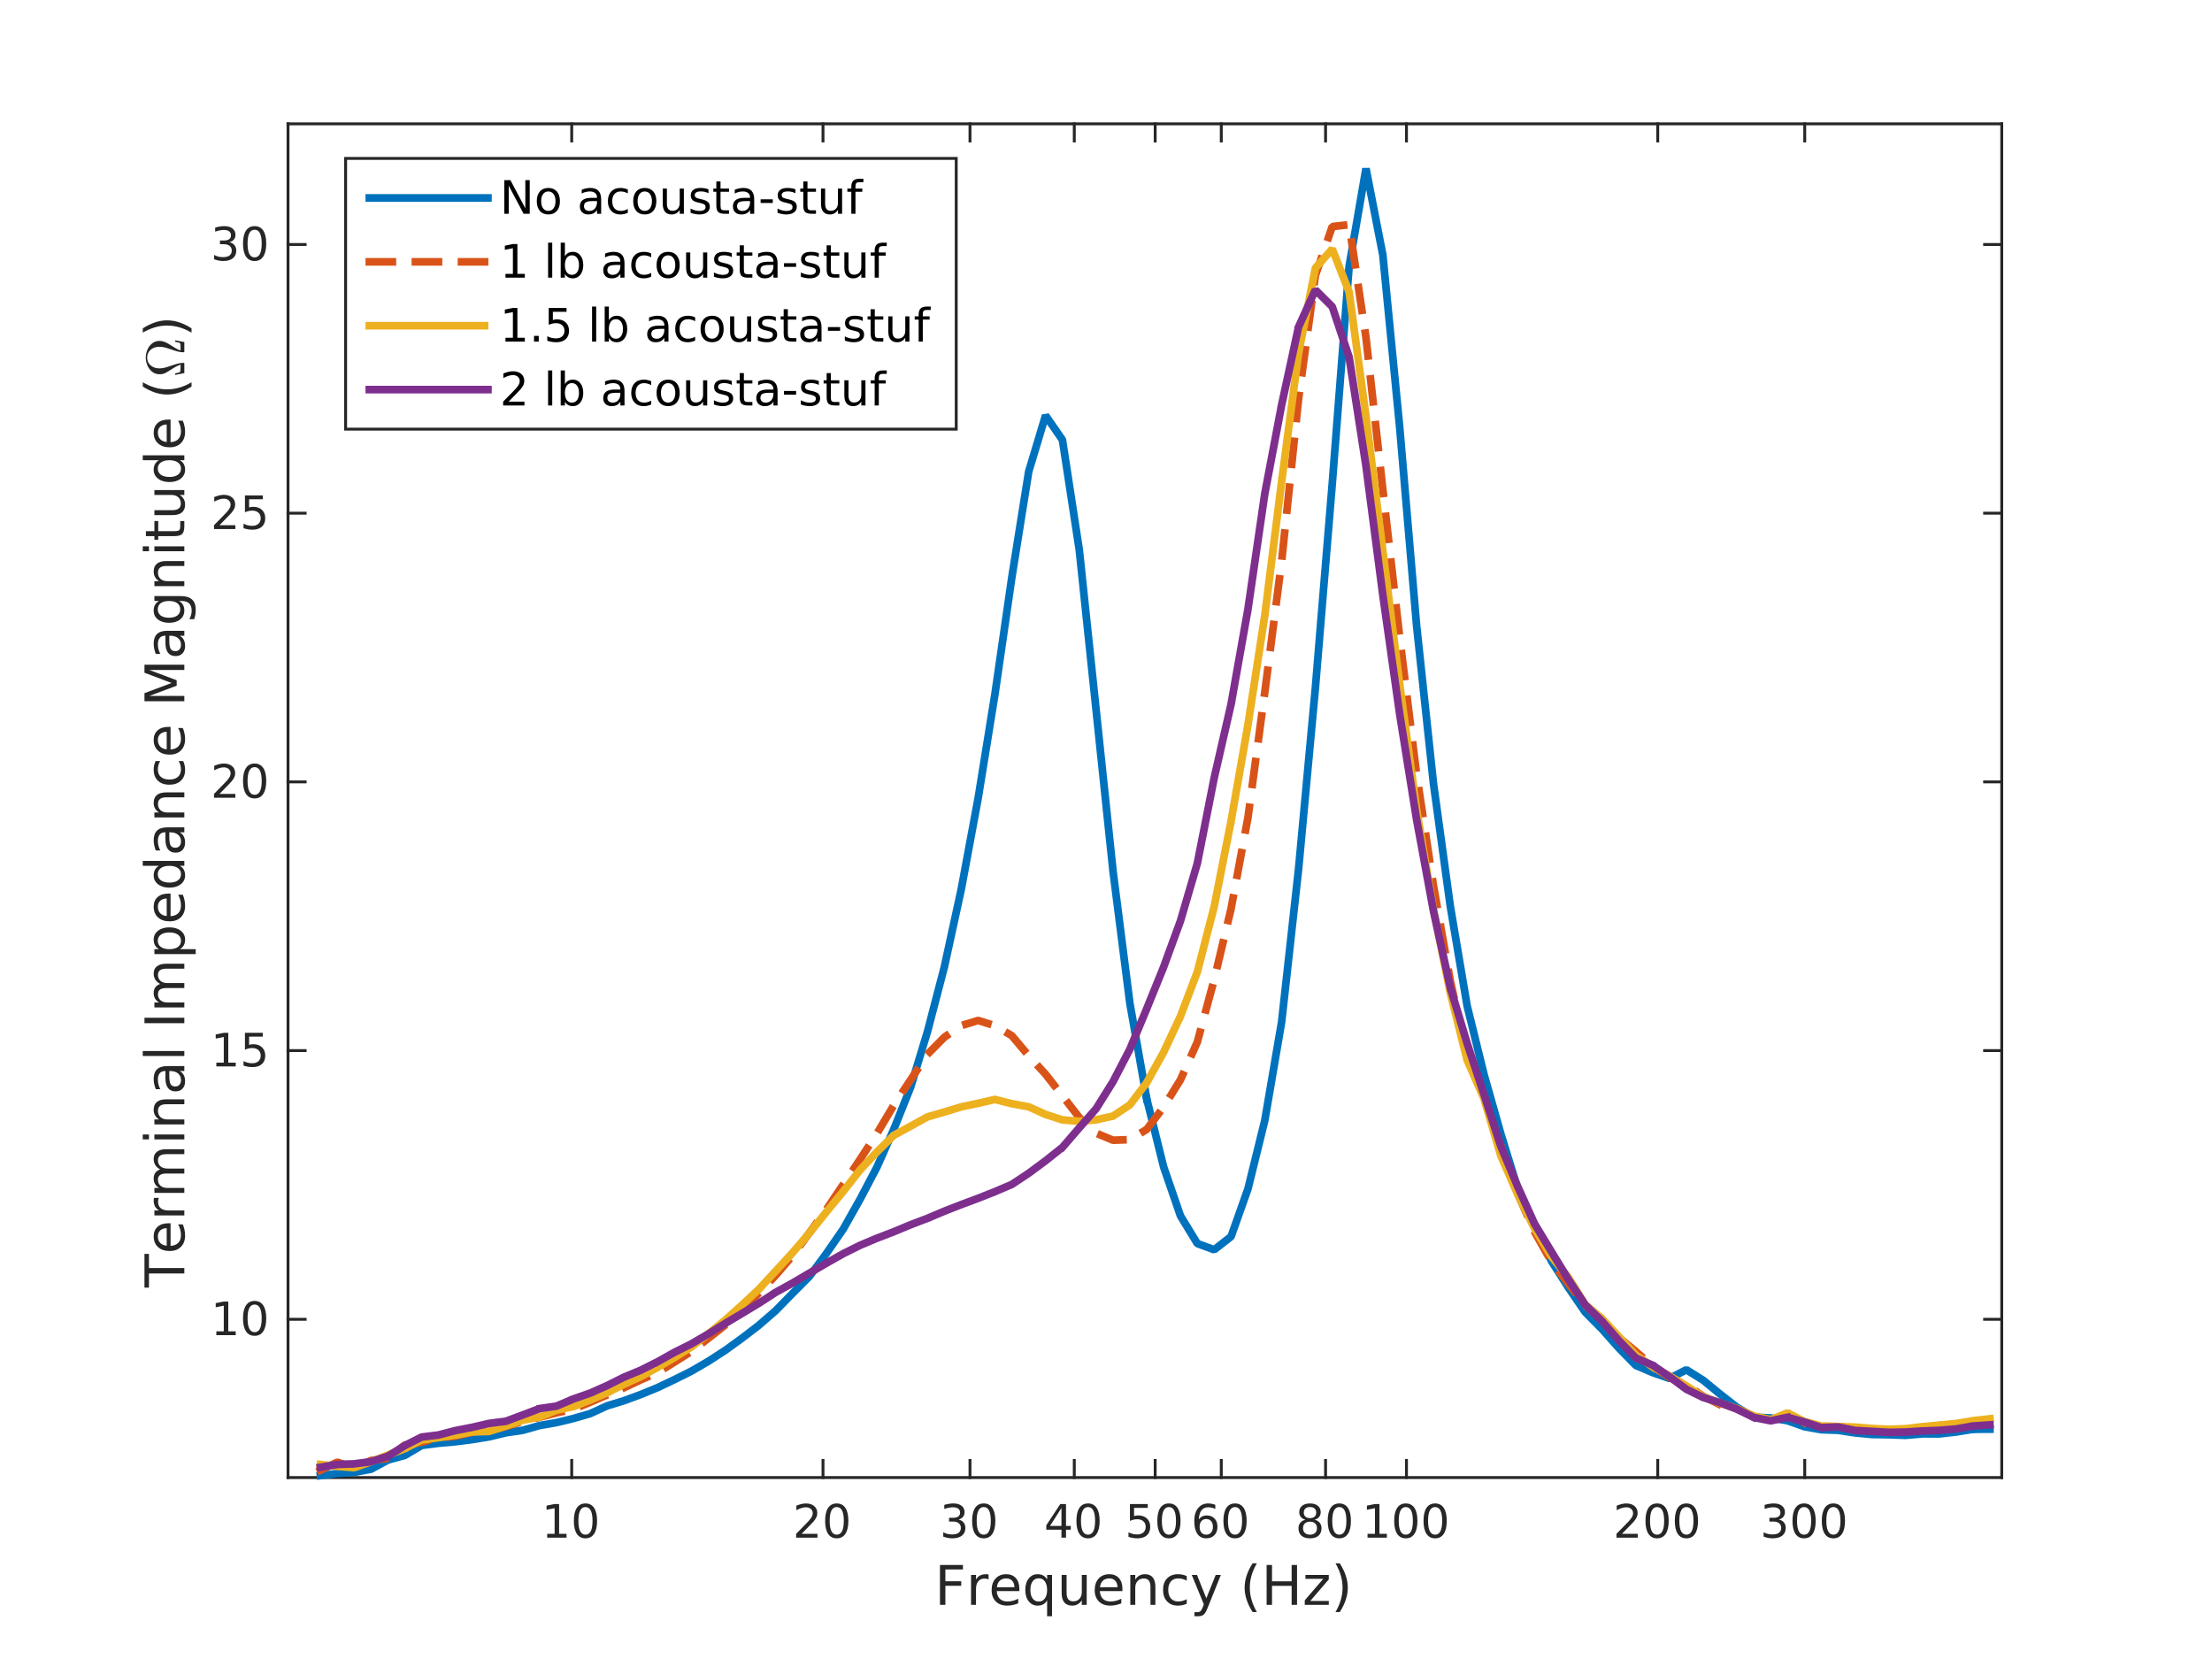 <?xml version="1.0"?>
<!DOCTYPE svg PUBLIC '-//W3C//DTD SVG 1.0//EN'
          'http://www.w3.org/TR/2001/REC-SVG-20010904/DTD/svg10.dtd'>
<svg xmlns:xlink="http://www.w3.org/1999/xlink" style="fill-opacity:1; color-rendering:auto; color-interpolation:auto; stroke:black; text-rendering:auto; stroke-linecap:square; stroke-miterlimit:10; stroke-opacity:1; shape-rendering:auto; fill:black; stroke-dasharray:none; font-weight:normal; stroke-width:1; font-family:'Dialog'; font-style:normal; stroke-linejoin:miter; font-size:12px; stroke-dashoffset:0; image-rendering:auto;" width="768" height="576" xmlns="http://www.w3.org/2000/svg"
><rect width="100%" height="100%" fill="#333333" stroke="none"/><!--Generated by the Batik Graphics2D SVG Generator--><defs id="genericDefs"
  /><g
  ><defs id="defs1"
    ><clipPath clipPathUnits="userSpaceOnUse" id="clipPath1"
      ><path d="M0 0 L768 0 L768 576 L0 576 L0 0 Z"
      /></clipPath
    ></defs
    ><g style="fill:white; stroke:white;"
    ><rect x="0" y="0" width="768" style="clip-path:url(#clipPath1); stroke:none;" height="576"
    /></g
    ><g style="fill:white; text-rendering:optimizeSpeed; color-rendering:optimizeSpeed; image-rendering:optimizeSpeed; shape-rendering:crispEdges; color-interpolation:sRGB; stroke:white;"
    ><rect x="0" width="768" height="576" y="0" style="stroke:none;"
      /><path style="stroke:none;" d="M100 513 L695 513 L695 43 L100 43 Z"
    /></g
    ><g transform="translate(397.5,539.2)" style="font-size:19px; fill:rgb(38,38,38); text-rendering:geometricPrecision; color-rendering:optimizeQuality; image-rendering:optimizeQuality; font-family:'SansSerif'; color-interpolation:linearRGB; stroke:rgb(38,38,38);"
    ><path style="stroke:none;" d="M-71.141 4.156 L-63.172 4.156 L-63.172 5.719 L-69.266 5.719 L-69.266 9.812 L-63.766 9.812 L-63.766 11.391 L-69.266 11.391 L-69.266 18 L-71.141 18 L-71.141 4.156 ZM-54.259 9.203 Q-54.54 9.031 -54.884 8.953 Q-55.227 8.875 -55.634 8.875 Q-57.087 8.875 -57.86 9.82 Q-58.634 10.766 -58.634 12.531 L-58.634 18 L-60.352 18 L-60.352 7.609 L-58.634 7.609 L-58.634 9.219 Q-58.087 8.281 -57.227 7.82 Q-56.368 7.359 -55.134 7.359 Q-54.962 7.359 -54.743 7.383 Q-54.524 7.406 -54.274 7.453 L-54.259 9.203 ZM-43.588 12.375 L-43.588 13.219 L-51.432 13.219 Q-51.322 14.969 -50.369 15.898 Q-49.416 16.828 -47.713 16.828 Q-46.728 16.828 -45.807 16.586 Q-44.885 16.344 -43.978 15.859 L-43.978 17.469 Q-44.9 17.859 -45.861 18.062 Q-46.822 18.266 -47.822 18.266 Q-50.307 18.266 -51.76 16.82 Q-53.213 15.375 -53.213 12.906 Q-53.213 10.359 -51.838 8.859 Q-50.463 7.359 -48.119 7.359 Q-46.025 7.359 -44.807 8.711 Q-43.588 10.062 -43.588 12.375 ZM-45.291 11.875 Q-45.307 10.469 -46.072 9.641 Q-46.838 8.812 -48.103 8.812 Q-49.525 8.812 -50.385 9.617 Q-51.244 10.422 -51.369 11.891 L-45.291 11.875 ZM-39.758 12.812 Q-39.758 14.703 -38.984 15.773 Q-38.211 16.844 -36.852 16.844 Q-35.508 16.844 -34.727 15.773 Q-33.945 14.703 -33.945 12.812 Q-33.945 10.938 -34.727 9.859 Q-35.508 8.781 -36.852 8.781 Q-38.211 8.781 -38.984 9.859 Q-39.758 10.938 -39.758 12.812 ZM-33.945 16.438 Q-34.477 17.375 -35.297 17.82 Q-36.117 18.266 -37.273 18.266 Q-39.148 18.266 -40.336 16.766 Q-41.523 15.266 -41.523 12.812 Q-41.523 10.359 -40.336 8.859 Q-39.148 7.359 -37.273 7.359 Q-36.117 7.359 -35.297 7.812 Q-34.477 8.266 -33.945 9.188 L-33.945 7.609 L-32.242 7.609 L-32.242 21.953 L-33.945 21.953 L-33.945 16.438 ZM-28.9 13.906 L-28.9 7.609 L-27.182 7.609 L-27.182 13.828 Q-27.182 15.312 -26.611 16.047 Q-26.041 16.781 -24.885 16.781 Q-23.51 16.781 -22.705 15.898 Q-21.9 15.016 -21.9 13.5 L-21.9 7.609 L-20.197 7.609 L-20.197 18 L-21.9 18 L-21.9 16.406 Q-22.525 17.344 -23.346 17.805 Q-24.166 18.266 -25.244 18.266 Q-27.041 18.266 -27.971 17.156 Q-28.9 16.047 -28.9 13.906 ZM-7.796 12.375 L-7.796 13.219 L-15.64 13.219 Q-15.53 14.969 -14.577 15.898 Q-13.624 16.828 -11.921 16.828 Q-10.937 16.828 -10.015 16.586 Q-9.093 16.344 -8.187 15.859 L-8.187 17.469 Q-9.108 17.859 -10.069 18.062 Q-11.03 18.266 -12.03 18.266 Q-14.515 18.266 -15.968 16.82 Q-17.421 15.375 -17.421 12.906 Q-17.421 10.359 -16.046 8.859 Q-14.671 7.359 -12.327 7.359 Q-10.233 7.359 -9.015 8.711 Q-7.796 10.062 -7.796 12.375 ZM-9.499 11.875 Q-9.515 10.469 -10.28 9.641 Q-11.046 8.812 -12.312 8.812 Q-13.733 8.812 -14.593 9.617 Q-15.452 10.422 -15.577 11.891 L-9.499 11.875 ZM3.644 11.734 L3.644 18 L1.94 18 L1.94 11.781 Q1.94 10.312 1.37 9.578 Q0.8 8.844 -0.356 8.844 Q-1.747 8.844 -2.544 9.727 Q-3.341 10.609 -3.341 12.125 L-3.341 18 L-5.06 18 L-5.06 7.609 L-3.341 7.609 L-3.341 9.219 Q-2.731 8.281 -1.895 7.82 Q-1.06 7.359 0.019 7.359 Q1.815 7.359 2.729 8.469 Q3.644 9.578 3.644 11.734 ZM14.529 8.016 L14.529 9.609 Q13.81 9.203 13.084 9.008 Q12.357 8.812 11.607 8.812 Q9.951 8.812 9.029 9.859 Q8.107 10.906 8.107 12.812 Q8.107 14.719 9.029 15.773 Q9.951 16.828 11.607 16.828 Q12.357 16.828 13.084 16.625 Q13.81 16.422 14.529 16.031 L14.529 17.594 Q13.81 17.938 13.045 18.102 Q12.279 18.266 11.42 18.266 Q9.076 18.266 7.693 16.789 Q6.311 15.312 6.311 12.812 Q6.311 10.266 7.709 8.812 Q9.107 7.359 11.529 7.359 Q12.326 7.359 13.076 7.523 Q13.826 7.688 14.529 8.016 ZM21.819 18.969 Q21.101 20.828 20.413 21.391 Q19.726 21.953 18.569 21.953 L17.21 21.953 L17.21 20.531 L18.21 20.531 Q18.913 20.531 19.304 20.195 Q19.694 19.859 20.179 18.609 L20.476 17.828 L16.273 7.609 L18.085 7.609 L21.335 15.734 L24.585 7.609 L26.382 7.609 L21.819 18.969 ZM38.884 3.578 Q37.634 5.719 37.033 7.805 Q36.431 9.891 36.431 12.031 Q36.431 14.172 37.041 16.273 Q37.65 18.375 38.884 20.5 L37.4 20.5 Q36.009 18.328 35.322 16.219 Q34.634 14.109 34.634 12.031 Q34.634 9.969 35.314 7.867 Q35.994 5.766 37.4 3.578 L38.884 3.578 ZM42.266 4.156 L44.141 4.156 L44.141 9.828 L50.953 9.828 L50.953 4.156 L52.828 4.156 L52.828 18 L50.953 18 L50.953 11.406 L44.141 11.406 L44.141 18 L42.266 18 L42.266 4.156 ZM55.74 7.609 L63.85 7.609 L63.85 9.172 L57.428 16.641 L63.85 16.641 L63.85 18 L55.506 18 L55.506 16.438 L61.928 8.969 L55.74 8.969 L55.74 7.609 ZM66.182 3.578 L67.666 3.578 Q69.057 5.766 69.752 7.867 Q70.448 9.969 70.448 12.031 Q70.448 14.109 69.752 16.219 Q69.057 18.328 67.666 20.5 L66.182 20.5 Q67.416 18.375 68.026 16.273 Q68.635 14.172 68.635 12.031 Q68.635 9.891 68.026 7.805 Q67.416 5.719 66.182 3.578 Z"
    /></g
    ><g style="fill:rgb(38,38,38); text-rendering:geometricPrecision; color-interpolation:linearRGB; color-rendering:optimizeQuality; image-rendering:optimizeQuality; stroke:rgb(38,38,38);"
    ><line y2="513" style="fill:none;" x1="100" x2="695" y1="513"
      /><line y2="43" style="fill:none;" x1="100" x2="695" y1="43"
      /><line y2="507.05" style="fill:none;" x1="198.499" x2="198.499" y1="513"
      /><line y2="507.05" style="fill:none;" x1="285.743" x2="285.743" y1="513"
      /><line y2="507.05" style="fill:none;" x1="336.778" x2="336.778" y1="513"
      /><line y2="507.05" style="fill:none;" x1="372.988" x2="372.988" y1="513"
      /><line y2="507.05" style="fill:none;" x1="401.075" x2="401.075" y1="513"
      /><line y2="507.05" style="fill:none;" x1="424.023" x2="424.023" y1="513"
      /><line y2="507.05" style="fill:none;" x1="460.233" x2="460.233" y1="513"
      /><line y2="507.05" style="fill:none;" x1="488.319" x2="488.319" y1="513"
      /><line y2="507.05" style="fill:none;" x1="575.564" x2="575.564" y1="513"
      /><line y2="507.05" style="fill:none;" x1="626.599" x2="626.599" y1="513"
      /><line y2="48.95" style="fill:none;" x1="198.499" x2="198.499" y1="43"
      /><line y2="48.95" style="fill:none;" x1="285.743" x2="285.743" y1="43"
      /><line y2="48.95" style="fill:none;" x1="336.778" x2="336.778" y1="43"
      /><line y2="48.95" style="fill:none;" x1="372.988" x2="372.988" y1="43"
      /><line y2="48.95" style="fill:none;" x1="401.075" x2="401.075" y1="43"
      /><line y2="48.95" style="fill:none;" x1="424.023" x2="424.023" y1="43"
      /><line y2="48.95" style="fill:none;" x1="460.233" x2="460.233" y1="43"
      /><line y2="48.95" style="fill:none;" x1="488.319" x2="488.319" y1="43"
      /><line y2="48.95" style="fill:none;" x1="575.564" x2="575.564" y1="43"
      /><line y2="48.95" style="fill:none;" x1="626.599" x2="626.599" y1="43"
    /></g
    ><g transform="translate(198.499,518.867)" style="font-size:16px; fill:rgb(38,38,38); text-rendering:geometricPrecision; color-rendering:optimizeQuality; image-rendering:optimizeQuality; font-family:'SansSerif'; color-interpolation:linearRGB; stroke:rgb(38,38,38);"
    ><path style="stroke:none;" d="M-8.516 13.672 L-5.938 13.672 L-5.938 4.766 L-8.734 5.328 L-8.734 3.891 L-5.953 3.328 L-4.375 3.328 L-4.375 13.672 L-1.797 13.672 L-1.797 15 L-8.516 15 L-8.516 13.672 ZM4.773 4.375 Q3.555 4.375 2.938 5.57 Q2.32 6.766 2.32 9.172 Q2.32 11.578 2.938 12.773 Q3.555 13.969 4.773 13.969 Q5.992 13.969 6.609 12.773 Q7.227 11.578 7.227 9.172 Q7.227 6.766 6.609 5.57 Q5.992 4.375 4.773 4.375 ZM4.773 3.125 Q6.727 3.125 7.766 4.672 Q8.805 6.219 8.805 9.172 Q8.805 12.125 7.766 13.68 Q6.727 15.234 4.773 15.234 Q2.805 15.234 1.773 13.68 Q0.742 12.125 0.742 9.172 Q0.742 6.219 1.773 4.672 Q2.805 3.125 4.773 3.125 Z"
    /></g
    ><g transform="translate(285.743,518.867)" style="font-size:16px; fill:rgb(38,38,38); text-rendering:geometricPrecision; color-rendering:optimizeQuality; image-rendering:optimizeQuality; font-family:'SansSerif'; color-interpolation:linearRGB; stroke:rgb(38,38,38);"
    ><path style="stroke:none;" d="M-7.422 13.672 L-1.922 13.672 L-1.922 15 L-9.328 15 L-9.328 13.672 Q-8.422 12.734 -6.875 11.172 Q-5.328 9.609 -4.922 9.156 Q-4.172 8.297 -3.867 7.711 Q-3.562 7.125 -3.562 6.547 Q-3.562 5.625 -4.219 5.039 Q-4.875 4.453 -5.922 4.453 Q-6.656 4.453 -7.484 4.711 Q-8.312 4.969 -9.25 5.484 L-9.25 3.891 Q-8.297 3.516 -7.469 3.32 Q-6.641 3.125 -5.953 3.125 Q-4.141 3.125 -3.062 4.031 Q-1.984 4.938 -1.984 6.453 Q-1.984 7.172 -2.25 7.812 Q-2.516 8.453 -3.234 9.328 Q-3.422 9.562 -4.469 10.641 Q-5.516 11.719 -7.422 13.672 ZM4.773 4.375 Q3.555 4.375 2.938 5.57 Q2.32 6.766 2.32 9.172 Q2.32 11.578 2.938 12.773 Q3.555 13.969 4.773 13.969 Q5.992 13.969 6.609 12.773 Q7.227 11.578 7.227 9.172 Q7.227 6.766 6.609 5.57 Q5.992 4.375 4.773 4.375 ZM4.773 3.125 Q6.727 3.125 7.766 4.672 Q8.805 6.219 8.805 9.172 Q8.805 12.125 7.766 13.68 Q6.727 15.234 4.773 15.234 Q2.805 15.234 1.773 13.68 Q0.742 12.125 0.742 9.172 Q0.742 6.219 1.773 4.672 Q2.805 3.125 4.773 3.125 Z"
    /></g
    ><g transform="translate(336.778,518.867)" style="font-size:16px; fill:rgb(38,38,38); text-rendering:geometricPrecision; color-rendering:optimizeQuality; image-rendering:optimizeQuality; font-family:'SansSerif'; color-interpolation:linearRGB; stroke:rgb(38,38,38);"
    ><path style="stroke:none;" d="M-4 8.703 Q-2.875 8.953 -2.234 9.719 Q-1.594 10.484 -1.594 11.609 Q-1.594 13.328 -2.781 14.281 Q-3.969 15.234 -6.156 15.234 Q-6.891 15.234 -7.672 15.086 Q-8.453 14.938 -9.281 14.641 L-9.281 13.125 Q-8.625 13.5 -7.844 13.695 Q-7.062 13.891 -6.203 13.891 Q-4.719 13.891 -3.945 13.305 Q-3.172 12.719 -3.172 11.609 Q-3.172 10.578 -3.891 9.992 Q-4.609 9.406 -5.906 9.406 L-7.266 9.406 L-7.266 8.109 L-5.844 8.109 Q-4.672 8.109 -4.055 7.648 Q-3.438 7.188 -3.438 6.312 Q-3.438 5.406 -4.078 4.93 Q-4.719 4.453 -5.906 4.453 Q-6.547 4.453 -7.289 4.594 Q-8.031 4.734 -8.922 5.031 L-8.922 3.625 Q-8.031 3.375 -7.242 3.25 Q-6.453 3.125 -5.766 3.125 Q-3.969 3.125 -2.922 3.938 Q-1.875 4.75 -1.875 6.141 Q-1.875 7.109 -2.43 7.781 Q-2.984 8.453 -4 8.703 ZM4.773 4.375 Q3.555 4.375 2.938 5.57 Q2.32 6.766 2.32 9.172 Q2.32 11.578 2.938 12.773 Q3.555 13.969 4.773 13.969 Q5.992 13.969 6.609 12.773 Q7.227 11.578 7.227 9.172 Q7.227 6.766 6.609 5.57 Q5.992 4.375 4.773 4.375 ZM4.773 3.125 Q6.727 3.125 7.766 4.672 Q8.805 6.219 8.805 9.172 Q8.805 12.125 7.766 13.68 Q6.727 15.234 4.773 15.234 Q2.805 15.234 1.773 13.68 Q0.742 12.125 0.742 9.172 Q0.742 6.219 1.773 4.672 Q2.805 3.125 4.773 3.125 Z"
    /></g
    ><g transform="translate(372.988,518.867)" style="font-size:16px; fill:rgb(38,38,38); text-rendering:geometricPrecision; color-rendering:optimizeQuality; image-rendering:optimizeQuality; font-family:'SansSerif'; color-interpolation:linearRGB; stroke:rgb(38,38,38);"
    ><path style="stroke:none;" d="M-4.453 4.703 L-8.438 10.938 L-4.453 10.938 L-4.453 4.703 ZM-4.859 3.328 L-2.875 3.328 L-2.875 10.938 L-1.219 10.938 L-1.219 12.25 L-2.875 12.25 L-2.875 15 L-4.453 15 L-4.453 12.25 L-9.719 12.25 L-9.719 10.719 L-4.859 3.328 ZM4.773 4.375 Q3.555 4.375 2.938 5.57 Q2.32 6.766 2.32 9.172 Q2.32 11.578 2.938 12.773 Q3.555 13.969 4.773 13.969 Q5.992 13.969 6.609 12.773 Q7.227 11.578 7.227 9.172 Q7.227 6.766 6.609 5.57 Q5.992 4.375 4.773 4.375 ZM4.773 3.125 Q6.727 3.125 7.766 4.672 Q8.805 6.219 8.805 9.172 Q8.805 12.125 7.766 13.68 Q6.727 15.234 4.773 15.234 Q2.805 15.234 1.773 13.68 Q0.742 12.125 0.742 9.172 Q0.742 6.219 1.773 4.672 Q2.805 3.125 4.773 3.125 Z"
    /></g
    ><g transform="translate(401.075,518.867)" style="font-size:16px; fill:rgb(38,38,38); text-rendering:geometricPrecision; color-rendering:optimizeQuality; image-rendering:optimizeQuality; font-family:'SansSerif'; color-interpolation:linearRGB; stroke:rgb(38,38,38);"
    ><path style="stroke:none;" d="M-8.766 3.328 L-2.578 3.328 L-2.578 4.656 L-7.328 4.656 L-7.328 7.516 Q-6.984 7.406 -6.641 7.344 Q-6.297 7.281 -5.953 7.281 Q-4 7.281 -2.859 8.352 Q-1.719 9.422 -1.719 11.25 Q-1.719 13.141 -2.891 14.188 Q-4.062 15.234 -6.188 15.234 Q-6.922 15.234 -7.688 15.102 Q-8.453 14.969 -9.266 14.719 L-9.266 13.141 Q-8.562 13.516 -7.812 13.703 Q-7.062 13.891 -6.219 13.891 Q-4.875 13.891 -4.086 13.18 Q-3.297 12.469 -3.297 11.25 Q-3.297 10.031 -4.086 9.32 Q-4.875 8.609 -6.219 8.609 Q-6.859 8.609 -7.484 8.75 Q-8.109 8.891 -8.766 9.188 L-8.766 3.328 ZM4.773 4.375 Q3.555 4.375 2.938 5.57 Q2.32 6.766 2.32 9.172 Q2.32 11.578 2.938 12.773 Q3.555 13.969 4.773 13.969 Q5.992 13.969 6.609 12.773 Q7.227 11.578 7.227 9.172 Q7.227 6.766 6.609 5.57 Q5.992 4.375 4.773 4.375 ZM4.773 3.125 Q6.727 3.125 7.766 4.672 Q8.805 6.219 8.805 9.172 Q8.805 12.125 7.766 13.68 Q6.727 15.234 4.773 15.234 Q2.805 15.234 1.773 13.68 Q0.742 12.125 0.742 9.172 Q0.742 6.219 1.773 4.672 Q2.805 3.125 4.773 3.125 Z"
    /></g
    ><g transform="translate(424.023,518.867)" style="font-size:16px; fill:rgb(38,38,38); text-rendering:geometricPrecision; color-rendering:optimizeQuality; image-rendering:optimizeQuality; font-family:'SansSerif'; color-interpolation:linearRGB; stroke:rgb(38,38,38);"
    ><path style="stroke:none;" d="M-5.219 8.531 Q-6.281 8.531 -6.898 9.258 Q-7.516 9.984 -7.516 11.25 Q-7.516 12.516 -6.898 13.242 Q-6.281 13.969 -5.219 13.969 Q-4.156 13.969 -3.531 13.242 Q-2.906 12.516 -2.906 11.25 Q-2.906 9.984 -3.531 9.258 Q-4.156 8.531 -5.219 8.531 ZM-2.078 3.594 L-2.078 5.031 Q-2.672 4.75 -3.281 4.602 Q-3.891 4.453 -4.484 4.453 Q-6.047 4.453 -6.867 5.508 Q-7.688 6.562 -7.812 8.688 Q-7.344 8.016 -6.648 7.648 Q-5.953 7.281 -5.125 7.281 Q-3.359 7.281 -2.344 8.352 Q-1.328 9.422 -1.328 11.25 Q-1.328 13.047 -2.391 14.141 Q-3.453 15.234 -5.219 15.234 Q-7.234 15.234 -8.305 13.68 Q-9.375 12.125 -9.375 9.172 Q-9.375 6.406 -8.062 4.766 Q-6.75 3.125 -4.547 3.125 Q-3.953 3.125 -3.344 3.242 Q-2.734 3.359 -2.078 3.594 ZM4.773 4.375 Q3.555 4.375 2.938 5.57 Q2.32 6.766 2.32 9.172 Q2.32 11.578 2.938 12.773 Q3.555 13.969 4.773 13.969 Q5.992 13.969 6.609 12.773 Q7.227 11.578 7.227 9.172 Q7.227 6.766 6.609 5.57 Q5.992 4.375 4.773 4.375 ZM4.773 3.125 Q6.727 3.125 7.766 4.672 Q8.805 6.219 8.805 9.172 Q8.805 12.125 7.766 13.68 Q6.727 15.234 4.773 15.234 Q2.805 15.234 1.773 13.68 Q0.742 12.125 0.742 9.172 Q0.742 6.219 1.773 4.672 Q2.805 3.125 4.773 3.125 Z"
    /></g
    ><g transform="translate(460.233,518.867)" style="font-size:16px; fill:rgb(38,38,38); text-rendering:geometricPrecision; color-rendering:optimizeQuality; image-rendering:optimizeQuality; font-family:'SansSerif'; color-interpolation:linearRGB; stroke:rgb(38,38,38);"
    ><path style="stroke:none;" d="M-5.406 9.453 Q-6.531 9.453 -7.18 10.055 Q-7.828 10.656 -7.828 11.719 Q-7.828 12.766 -7.18 13.367 Q-6.531 13.969 -5.406 13.969 Q-4.281 13.969 -3.633 13.367 Q-2.984 12.766 -2.984 11.719 Q-2.984 10.656 -3.633 10.055 Q-4.281 9.453 -5.406 9.453 ZM-6.984 8.781 Q-8 8.531 -8.57 7.836 Q-9.141 7.141 -9.141 6.141 Q-9.141 4.75 -8.141 3.938 Q-7.141 3.125 -5.406 3.125 Q-3.672 3.125 -2.68 3.938 Q-1.688 4.75 -1.688 6.141 Q-1.688 7.141 -2.25 7.836 Q-2.812 8.531 -3.828 8.781 Q-2.688 9.047 -2.047 9.82 Q-1.406 10.594 -1.406 11.719 Q-1.406 13.406 -2.445 14.32 Q-3.484 15.234 -5.406 15.234 Q-7.344 15.234 -8.375 14.32 Q-9.406 13.406 -9.406 11.719 Q-9.406 10.594 -8.766 9.82 Q-8.125 9.047 -6.984 8.781 ZM-7.562 6.297 Q-7.562 7.203 -7 7.711 Q-6.438 8.219 -5.406 8.219 Q-4.391 8.219 -3.82 7.711 Q-3.25 7.203 -3.25 6.297 Q-3.25 5.391 -3.82 4.883 Q-4.391 4.375 -5.406 4.375 Q-6.438 4.375 -7 4.883 Q-7.562 5.391 -7.562 6.297 ZM4.773 4.375 Q3.555 4.375 2.938 5.57 Q2.32 6.766 2.32 9.172 Q2.32 11.578 2.938 12.773 Q3.555 13.969 4.773 13.969 Q5.992 13.969 6.609 12.773 Q7.227 11.578 7.227 9.172 Q7.227 6.766 6.609 5.57 Q5.992 4.375 4.773 4.375 ZM4.773 3.125 Q6.727 3.125 7.766 4.672 Q8.805 6.219 8.805 9.172 Q8.805 12.125 7.766 13.68 Q6.727 15.234 4.773 15.234 Q2.805 15.234 1.773 13.68 Q0.742 12.125 0.742 9.172 Q0.742 6.219 1.773 4.672 Q2.805 3.125 4.773 3.125 Z"
    /></g
    ><g transform="translate(488.319,518.867)" style="font-size:16px; fill:rgb(38,38,38); text-rendering:geometricPrecision; color-rendering:optimizeQuality; image-rendering:optimizeQuality; font-family:'SansSerif'; color-interpolation:linearRGB; stroke:rgb(38,38,38);"
    ><path style="stroke:none;" d="M-13.516 13.672 L-10.938 13.672 L-10.938 4.766 L-13.734 5.328 L-13.734 3.891 L-10.953 3.328 L-9.375 3.328 L-9.375 13.672 L-6.797 13.672 L-6.797 15 L-13.516 15 L-13.516 13.672 ZM-0.227 4.375 Q-1.445 4.375 -2.062 5.57 Q-2.68 6.766 -2.68 9.172 Q-2.68 11.578 -2.062 12.773 Q-1.445 13.969 -0.227 13.969 Q0.992 13.969 1.609 12.773 Q2.227 11.578 2.227 9.172 Q2.227 6.766 1.609 5.57 Q0.992 4.375 -0.227 4.375 ZM-0.227 3.125 Q1.727 3.125 2.766 4.672 Q3.805 6.219 3.805 9.172 Q3.805 12.125 2.766 13.68 Q1.727 15.234 -0.227 15.234 Q-2.195 15.234 -3.227 13.68 Q-4.258 12.125 -4.258 9.172 Q-4.258 6.219 -3.227 4.672 Q-2.195 3.125 -0.227 3.125 ZM9.953 4.375 Q8.734 4.375 8.117 5.57 Q7.5 6.766 7.5 9.172 Q7.5 11.578 8.117 12.773 Q8.734 13.969 9.953 13.969 Q11.172 13.969 11.789 12.773 Q12.406 11.578 12.406 9.172 Q12.406 6.766 11.789 5.57 Q11.172 4.375 9.953 4.375 ZM9.953 3.125 Q11.906 3.125 12.945 4.672 Q13.984 6.219 13.984 9.172 Q13.984 12.125 12.945 13.68 Q11.906 15.234 9.953 15.234 Q7.984 15.234 6.953 13.68 Q5.922 12.125 5.922 9.172 Q5.922 6.219 6.953 4.672 Q7.984 3.125 9.953 3.125 Z"
    /></g
    ><g transform="translate(575.564,518.867)" style="font-size:16px; fill:rgb(38,38,38); text-rendering:geometricPrecision; color-rendering:optimizeQuality; image-rendering:optimizeQuality; font-family:'SansSerif'; color-interpolation:linearRGB; stroke:rgb(38,38,38);"
    ><path style="stroke:none;" d="M-12.422 13.672 L-6.922 13.672 L-6.922 15 L-14.328 15 L-14.328 13.672 Q-13.422 12.734 -11.875 11.172 Q-10.328 9.609 -9.922 9.156 Q-9.172 8.297 -8.867 7.711 Q-8.562 7.125 -8.562 6.547 Q-8.562 5.625 -9.219 5.039 Q-9.875 4.453 -10.922 4.453 Q-11.656 4.453 -12.484 4.711 Q-13.312 4.969 -14.25 5.484 L-14.25 3.891 Q-13.297 3.516 -12.469 3.32 Q-11.641 3.125 -10.953 3.125 Q-9.141 3.125 -8.062 4.031 Q-6.984 4.938 -6.984 6.453 Q-6.984 7.172 -7.25 7.812 Q-7.516 8.453 -8.234 9.328 Q-8.422 9.562 -9.469 10.641 Q-10.516 11.719 -12.422 13.672 ZM-0.227 4.375 Q-1.445 4.375 -2.062 5.57 Q-2.68 6.766 -2.68 9.172 Q-2.68 11.578 -2.062 12.773 Q-1.445 13.969 -0.227 13.969 Q0.992 13.969 1.609 12.773 Q2.227 11.578 2.227 9.172 Q2.227 6.766 1.609 5.57 Q0.992 4.375 -0.227 4.375 ZM-0.227 3.125 Q1.727 3.125 2.766 4.672 Q3.805 6.219 3.805 9.172 Q3.805 12.125 2.766 13.68 Q1.727 15.234 -0.227 15.234 Q-2.195 15.234 -3.227 13.68 Q-4.258 12.125 -4.258 9.172 Q-4.258 6.219 -3.227 4.672 Q-2.195 3.125 -0.227 3.125 ZM9.953 4.375 Q8.734 4.375 8.117 5.57 Q7.5 6.766 7.5 9.172 Q7.5 11.578 8.117 12.773 Q8.734 13.969 9.953 13.969 Q11.172 13.969 11.789 12.773 Q12.406 11.578 12.406 9.172 Q12.406 6.766 11.789 5.57 Q11.172 4.375 9.953 4.375 ZM9.953 3.125 Q11.906 3.125 12.945 4.672 Q13.984 6.219 13.984 9.172 Q13.984 12.125 12.945 13.68 Q11.906 15.234 9.953 15.234 Q7.984 15.234 6.953 13.68 Q5.922 12.125 5.922 9.172 Q5.922 6.219 6.953 4.672 Q7.984 3.125 9.953 3.125 Z"
    /></g
    ><g transform="translate(626.599,518.867)" style="font-size:16px; fill:rgb(38,38,38); text-rendering:geometricPrecision; color-rendering:optimizeQuality; image-rendering:optimizeQuality; font-family:'SansSerif'; color-interpolation:linearRGB; stroke:rgb(38,38,38);"
    ><path style="stroke:none;" d="M-9 8.703 Q-7.875 8.953 -7.234 9.719 Q-6.594 10.484 -6.594 11.609 Q-6.594 13.328 -7.781 14.281 Q-8.969 15.234 -11.156 15.234 Q-11.891 15.234 -12.672 15.086 Q-13.453 14.938 -14.281 14.641 L-14.281 13.125 Q-13.625 13.5 -12.844 13.695 Q-12.062 13.891 -11.203 13.891 Q-9.719 13.891 -8.945 13.305 Q-8.172 12.719 -8.172 11.609 Q-8.172 10.578 -8.891 9.992 Q-9.609 9.406 -10.906 9.406 L-12.266 9.406 L-12.266 8.109 L-10.844 8.109 Q-9.672 8.109 -9.055 7.648 Q-8.438 7.188 -8.438 6.312 Q-8.438 5.406 -9.078 4.93 Q-9.719 4.453 -10.906 4.453 Q-11.547 4.453 -12.289 4.594 Q-13.031 4.734 -13.922 5.031 L-13.922 3.625 Q-13.031 3.375 -12.242 3.25 Q-11.453 3.125 -10.766 3.125 Q-8.969 3.125 -7.922 3.938 Q-6.875 4.75 -6.875 6.141 Q-6.875 7.109 -7.43 7.781 Q-7.984 8.453 -9 8.703 ZM-0.227 4.375 Q-1.445 4.375 -2.062 5.57 Q-2.68 6.766 -2.68 9.172 Q-2.68 11.578 -2.062 12.773 Q-1.445 13.969 -0.227 13.969 Q0.992 13.969 1.609 12.773 Q2.227 11.578 2.227 9.172 Q2.227 6.766 1.609 5.57 Q0.992 4.375 -0.227 4.375 ZM-0.227 3.125 Q1.727 3.125 2.766 4.672 Q3.805 6.219 3.805 9.172 Q3.805 12.125 2.766 13.68 Q1.727 15.234 -0.227 15.234 Q-2.195 15.234 -3.227 13.68 Q-4.258 12.125 -4.258 9.172 Q-4.258 6.219 -3.227 4.672 Q-2.195 3.125 -0.227 3.125 ZM9.953 4.375 Q8.734 4.375 8.117 5.57 Q7.5 6.766 7.5 9.172 Q7.5 11.578 8.117 12.773 Q8.734 13.969 9.953 13.969 Q11.172 13.969 11.789 12.773 Q12.406 11.578 12.406 9.172 Q12.406 6.766 11.789 5.57 Q11.172 4.375 9.953 4.375 ZM9.953 3.125 Q11.906 3.125 12.945 4.672 Q13.984 6.219 13.984 9.172 Q13.984 12.125 12.945 13.68 Q11.906 15.234 9.953 15.234 Q7.984 15.234 6.953 13.68 Q5.922 12.125 5.922 9.172 Q5.922 6.219 6.953 4.672 Q7.984 3.125 9.953 3.125 Z"
    /></g
    ><g transform="translate(64,447) rotate(-90)" style="font-size:19px; fill:rgb(38,38,38); text-rendering:geometricPrecision; color-rendering:optimizeQuality; image-rendering:optimizeQuality; font-family:'SansSerif'; color-interpolation:linearRGB; stroke:rgb(38,38,38);"
    ><path style="stroke:none;" d="M-0.062 -13.844 L11.656 -13.844 L11.656 -12.281 L6.75 -12.281 L6.75 0 L4.859 0 L4.859 -12.281 L-0.062 -12.281 L-0.062 -13.844 ZM22.278 -5.625 L22.278 -4.781 L14.434 -4.781 Q14.543 -3.031 15.497 -2.102 Q16.45 -1.172 18.153 -1.172 Q19.137 -1.172 20.059 -1.414 Q20.981 -1.656 21.887 -2.141 L21.887 -0.531 Q20.965 -0.141 20.004 0.062 Q19.044 0.266 18.044 0.266 Q15.559 0.266 14.106 -1.18 Q12.653 -2.625 12.653 -5.094 Q12.653 -7.641 14.028 -9.141 Q15.403 -10.641 17.747 -10.641 Q19.84 -10.641 21.059 -9.289 Q22.278 -7.938 22.278 -5.625 ZM20.575 -6.125 Q20.559 -7.531 19.794 -8.359 Q19.028 -9.188 17.762 -9.188 Q16.34 -9.188 15.481 -8.383 Q14.622 -7.578 14.497 -6.109 L20.575 -6.125 ZM31.108 -8.797 Q30.827 -8.969 30.483 -9.047 Q30.139 -9.125 29.733 -9.125 Q28.28 -9.125 27.506 -8.18 Q26.733 -7.234 26.733 -5.469 L26.733 0 L25.014 0 L25.014 -10.391 L26.733 -10.391 L26.733 -8.781 Q27.28 -9.719 28.139 -10.18 Q28.998 -10.641 30.233 -10.641 Q30.405 -10.641 30.623 -10.617 Q30.842 -10.594 31.092 -10.547 L31.108 -8.797 ZM40.982 -8.391 Q41.623 -9.547 42.513 -10.094 Q43.404 -10.641 44.623 -10.641 Q46.232 -10.641 47.115 -9.508 Q47.998 -8.375 47.998 -6.266 L47.998 0 L46.279 0 L46.279 -6.219 Q46.279 -7.703 45.755 -8.43 Q45.232 -9.156 44.138 -9.156 Q42.81 -9.156 42.044 -8.273 Q41.279 -7.391 41.279 -5.875 L41.279 0 L39.56 0 L39.56 -6.219 Q39.56 -7.719 39.029 -8.438 Q38.498 -9.156 37.404 -9.156 Q36.091 -9.156 35.318 -8.273 Q34.544 -7.391 34.544 -5.875 L34.544 0 L32.826 0 L32.826 -10.391 L34.544 -10.391 L34.544 -8.781 Q35.138 -9.734 35.951 -10.188 Q36.763 -10.641 37.888 -10.641 Q39.013 -10.641 39.81 -10.062 Q40.607 -9.484 40.982 -8.391 ZM51.412 -10.391 L53.115 -10.391 L53.115 0 L51.412 0 L51.412 -10.391 ZM51.412 -14.438 L53.115 -14.438 L53.115 -12.281 L51.412 -12.281 L51.412 -14.438 ZM65.316 -6.266 L65.316 0 L63.613 0 L63.613 -6.219 Q63.613 -7.688 63.042 -8.422 Q62.472 -9.156 61.316 -9.156 Q59.925 -9.156 59.128 -8.273 Q58.331 -7.391 58.331 -5.875 L58.331 0 L56.613 0 L56.613 -10.391 L58.331 -10.391 L58.331 -8.781 Q58.941 -9.719 59.777 -10.18 Q60.613 -10.641 61.691 -10.641 Q63.488 -10.641 64.402 -9.531 Q65.316 -8.422 65.316 -6.266 ZM73.452 -5.219 Q71.374 -5.219 70.577 -4.75 Q69.78 -4.281 69.78 -3.141 Q69.78 -2.234 70.381 -1.695 Q70.983 -1.156 72.014 -1.156 Q73.436 -1.156 74.288 -2.164 Q75.139 -3.172 75.139 -4.844 L75.139 -5.219 L73.452 -5.219 ZM76.858 -5.922 L76.858 0 L75.139 0 L75.139 -1.578 Q74.561 -0.625 73.686 -0.18 Q72.811 0.266 71.561 0.266 Q69.967 0.266 69.022 -0.625 Q68.077 -1.516 68.077 -3.031 Q68.077 -4.781 69.249 -5.672 Q70.42 -6.562 72.749 -6.562 L75.139 -6.562 L75.139 -6.719 Q75.139 -7.906 74.366 -8.547 Q73.592 -9.188 72.202 -9.188 Q71.311 -9.188 70.467 -8.977 Q69.624 -8.766 68.842 -8.344 L68.842 -9.922 Q69.78 -10.281 70.663 -10.461 Q71.545 -10.641 72.374 -10.641 Q74.624 -10.641 75.741 -9.469 Q76.858 -8.297 76.858 -5.922 ZM80.376 -14.438 L82.079 -14.438 L82.079 0 L80.376 0 L80.376 -14.438 ZM91.757 -13.844 L93.632 -13.844 L93.632 0 L91.757 0 L91.757 -13.844 ZM105.376 -8.391 Q106.017 -9.547 106.907 -10.094 Q107.798 -10.641 109.017 -10.641 Q110.626 -10.641 111.509 -9.508 Q112.392 -8.375 112.392 -6.266 L112.392 0 L110.673 0 L110.673 -6.219 Q110.673 -7.703 110.149 -8.43 Q109.626 -9.156 108.532 -9.156 Q107.204 -9.156 106.439 -8.273 Q105.673 -7.391 105.673 -5.875 L105.673 0 L103.954 0 L103.954 -6.219 Q103.954 -7.719 103.423 -8.438 Q102.892 -9.156 101.798 -9.156 Q100.485 -9.156 99.712 -8.273 Q98.939 -7.391 98.939 -5.875 L98.939 0 L97.22 0 L97.22 -10.391 L98.939 -10.391 L98.939 -8.781 Q99.532 -9.734 100.345 -10.188 Q101.157 -10.641 102.282 -10.641 Q103.407 -10.641 104.204 -10.062 Q105.001 -9.484 105.376 -8.391 ZM117.447 -1.562 L117.447 3.953 L115.728 3.953 L115.728 -10.391 L117.447 -10.391 L117.447 -8.812 Q117.994 -9.734 118.814 -10.188 Q119.634 -10.641 120.775 -10.641 Q122.665 -10.641 123.845 -9.141 Q125.025 -7.641 125.025 -5.188 Q125.025 -2.734 123.845 -1.234 Q122.665 0.266 120.775 0.266 Q119.634 0.266 118.814 -0.18 Q117.994 -0.625 117.447 -1.562 ZM123.259 -5.188 Q123.259 -7.062 122.486 -8.141 Q121.712 -9.219 120.353 -9.219 Q118.994 -9.219 118.22 -8.141 Q117.447 -7.062 117.447 -5.188 Q117.447 -3.297 118.22 -2.227 Q118.994 -1.156 120.353 -1.156 Q121.712 -1.156 122.486 -2.227 Q123.259 -3.297 123.259 -5.188 ZM136.742 -5.625 L136.742 -4.781 L128.898 -4.781 Q129.007 -3.031 129.96 -2.102 Q130.914 -1.172 132.617 -1.172 Q133.601 -1.172 134.523 -1.414 Q135.445 -1.656 136.351 -2.141 L136.351 -0.531 Q135.429 -0.141 134.468 0.062 Q133.507 0.266 132.507 0.266 Q130.023 0.266 128.57 -1.18 Q127.117 -2.625 127.117 -5.094 Q127.117 -7.641 128.492 -9.141 Q129.867 -10.641 132.21 -10.641 Q134.304 -10.641 135.523 -9.289 Q136.742 -7.938 136.742 -5.625 ZM135.039 -6.125 Q135.023 -7.531 134.257 -8.359 Q133.492 -9.188 132.226 -9.188 Q130.804 -9.188 129.945 -8.383 Q129.085 -7.578 128.96 -6.109 L135.039 -6.125 ZM146.384 -8.812 L146.384 -14.438 L148.087 -14.438 L148.087 0 L146.384 0 L146.384 -1.562 Q145.853 -0.625 145.033 -0.18 Q144.212 0.266 143.056 0.266 Q141.181 0.266 139.994 -1.234 Q138.806 -2.734 138.806 -5.188 Q138.806 -7.641 139.994 -9.141 Q141.181 -10.641 143.056 -10.641 Q144.212 -10.641 145.033 -10.188 Q145.853 -9.734 146.384 -8.812 ZM140.572 -5.188 Q140.572 -3.297 141.345 -2.227 Q142.119 -1.156 143.478 -1.156 Q144.822 -1.156 145.603 -2.227 Q146.384 -3.297 146.384 -5.188 Q146.384 -7.062 145.603 -8.141 Q144.822 -9.219 143.478 -9.219 Q142.119 -9.219 141.345 -8.141 Q140.572 -7.062 140.572 -5.188 ZM156.335 -5.219 Q154.257 -5.219 153.46 -4.75 Q152.664 -4.281 152.664 -3.141 Q152.664 -2.234 153.265 -1.695 Q153.867 -1.156 154.898 -1.156 Q156.32 -1.156 157.171 -2.164 Q158.023 -3.172 158.023 -4.844 L158.023 -5.219 L156.335 -5.219 ZM159.742 -5.922 L159.742 0 L158.023 0 L158.023 -1.578 Q157.445 -0.625 156.57 -0.18 Q155.695 0.266 154.445 0.266 Q152.851 0.266 151.906 -0.625 Q150.96 -1.516 150.96 -3.031 Q150.96 -4.781 152.132 -5.672 Q153.304 -6.562 155.632 -6.562 L158.023 -6.562 L158.023 -6.719 Q158.023 -7.906 157.25 -8.547 Q156.476 -9.188 155.085 -9.188 Q154.195 -9.188 153.351 -8.977 Q152.507 -8.766 151.726 -8.344 L151.726 -9.922 Q152.664 -10.281 153.546 -10.461 Q154.429 -10.641 155.257 -10.641 Q157.507 -10.641 158.625 -9.469 Q159.742 -8.297 159.742 -5.922 ZM171.885 -6.266 L171.885 0 L170.182 0 L170.182 -6.219 Q170.182 -7.688 169.611 -8.422 Q169.041 -9.156 167.885 -9.156 Q166.494 -9.156 165.697 -8.273 Q164.9 -7.391 164.9 -5.875 L164.9 0 L163.182 0 L163.182 -10.391 L164.9 -10.391 L164.9 -8.781 Q165.51 -9.719 166.346 -10.18 Q167.182 -10.641 168.26 -10.641 Q170.057 -10.641 170.971 -9.531 Q171.885 -8.422 171.885 -6.266 ZM182.77 -9.984 L182.77 -8.391 Q182.052 -8.797 181.325 -8.992 Q180.599 -9.188 179.849 -9.188 Q178.192 -9.188 177.27 -8.141 Q176.349 -7.094 176.349 -5.188 Q176.349 -3.281 177.27 -2.227 Q178.192 -1.172 179.849 -1.172 Q180.599 -1.172 181.325 -1.375 Q182.052 -1.578 182.77 -1.969 L182.77 -0.406 Q182.052 -0.062 181.286 0.102 Q180.52 0.266 179.661 0.266 Q177.317 0.266 175.935 -1.211 Q174.552 -2.688 174.552 -5.188 Q174.552 -7.734 175.95 -9.188 Q177.349 -10.641 179.77 -10.641 Q180.567 -10.641 181.317 -10.477 Q182.067 -10.312 182.77 -9.984 ZM194.623 -5.625 L194.623 -4.781 L186.779 -4.781 Q186.889 -3.031 187.842 -2.102 Q188.795 -1.172 190.498 -1.172 Q191.482 -1.172 192.404 -1.414 Q193.326 -1.656 194.232 -2.141 L194.232 -0.531 Q193.31 -0.141 192.35 0.062 Q191.389 0.266 190.389 0.266 Q187.904 0.266 186.451 -1.18 Q184.998 -2.625 184.998 -5.094 Q184.998 -7.641 186.373 -9.141 Q187.748 -10.641 190.092 -10.641 Q192.185 -10.641 193.404 -9.289 Q194.623 -7.938 194.623 -5.625 ZM192.92 -6.125 Q192.904 -7.531 192.139 -8.359 Q191.373 -9.188 190.107 -9.188 Q188.685 -9.188 187.826 -8.383 Q186.967 -7.578 186.842 -6.109 L192.92 -6.125 ZM203.54 -13.844 L206.336 -13.844 L209.868 -4.422 L213.43 -13.844 L216.211 -13.844 L216.211 0 L214.383 0 L214.383 -12.156 L210.821 -2.656 L208.93 -2.656 L205.368 -12.156 L205.368 0 L203.54 0 L203.54 -13.844 ZM224.589 -5.219 Q222.511 -5.219 221.714 -4.75 Q220.917 -4.281 220.917 -3.141 Q220.917 -2.234 221.519 -1.695 Q222.12 -1.156 223.151 -1.156 Q224.573 -1.156 225.425 -2.164 Q226.276 -3.172 226.276 -4.844 L226.276 -5.219 L224.589 -5.219 ZM227.995 -5.922 L227.995 0 L226.276 0 L226.276 -1.578 Q225.698 -0.625 224.823 -0.18 Q223.948 0.266 222.698 0.266 Q221.105 0.266 220.159 -0.625 Q219.214 -1.516 219.214 -3.031 Q219.214 -4.781 220.386 -5.672 Q221.558 -6.562 223.886 -6.562 L226.276 -6.562 L226.276 -6.719 Q226.276 -7.906 225.503 -8.547 Q224.73 -9.188 223.339 -9.188 Q222.448 -9.188 221.605 -8.977 Q220.761 -8.766 219.98 -8.344 L219.98 -9.922 Q220.917 -10.281 221.8 -10.461 Q222.683 -10.641 223.511 -10.641 Q225.761 -10.641 226.878 -9.469 Q227.995 -8.297 227.995 -5.922 ZM238.341 -5.312 Q238.341 -7.172 237.576 -8.195 Q236.81 -9.219 235.435 -9.219 Q234.06 -9.219 233.294 -8.195 Q232.529 -7.172 232.529 -5.312 Q232.529 -3.469 233.294 -2.445 Q234.06 -1.422 235.435 -1.422 Q236.81 -1.422 237.576 -2.445 Q238.341 -3.469 238.341 -5.312 ZM240.044 -1.297 Q240.044 1.359 238.873 2.656 Q237.701 3.953 235.263 3.953 Q234.357 3.953 233.56 3.82 Q232.763 3.688 232.013 3.406 L232.013 1.75 Q232.763 2.156 233.498 2.352 Q234.232 2.547 234.998 2.547 Q236.669 2.547 237.505 1.664 Q238.341 0.781 238.341 -0.984 L238.341 -1.828 Q237.81 -0.906 236.99 -0.453 Q236.169 0 235.013 0 Q233.107 0 231.935 -1.453 Q230.763 -2.906 230.763 -5.312 Q230.763 -7.734 231.935 -9.188 Q233.107 -10.641 235.013 -10.641 Q236.169 -10.641 236.99 -10.188 Q237.81 -9.734 238.341 -8.812 L238.341 -10.391 L240.044 -10.391 L240.044 -1.297 ZM252.199 -6.266 L252.199 0 L250.496 0 L250.496 -6.219 Q250.496 -7.688 249.925 -8.422 Q249.355 -9.156 248.199 -9.156 Q246.808 -9.156 246.011 -8.273 Q245.214 -7.391 245.214 -5.875 L245.214 0 L243.496 0 L243.496 -10.391 L245.214 -10.391 L245.214 -8.781 Q245.824 -9.719 246.66 -10.18 Q247.496 -10.641 248.574 -10.641 Q250.371 -10.641 251.285 -9.531 Q252.199 -8.422 252.199 -6.266 ZM255.616 -10.391 L257.319 -10.391 L257.319 0 L255.616 0 L255.616 -10.391 ZM255.616 -14.438 L257.319 -14.438 L257.319 -12.281 L255.616 -12.281 L255.616 -14.438 ZM262.582 -13.344 L262.582 -10.391 L266.098 -10.391 L266.098 -9.062 L262.582 -9.062 L262.582 -3.422 Q262.582 -2.156 262.926 -1.789 Q263.269 -1.422 264.332 -1.422 L266.098 -1.422 L266.098 0 L264.332 0 Q262.363 0 261.613 -0.734 Q260.863 -1.469 260.863 -3.422 L260.863 -9.062 L259.613 -9.062 L259.613 -10.391 L260.863 -10.391 L260.863 -13.344 L262.582 -13.344 ZM268.157 -4.094 L268.157 -10.391 L269.875 -10.391 L269.875 -4.172 Q269.875 -2.688 270.446 -1.953 Q271.016 -1.219 272.172 -1.219 Q273.547 -1.219 274.352 -2.102 Q275.157 -2.984 275.157 -4.5 L275.157 -10.391 L276.86 -10.391 L276.86 0 L275.157 0 L275.157 -1.594 Q274.532 -0.656 273.711 -0.195 Q272.891 0.266 271.813 0.266 Q270.016 0.266 269.086 -0.844 Q268.157 -1.953 268.157 -4.094 ZM287.214 -8.812 L287.214 -14.438 L288.918 -14.438 L288.918 0 L287.214 0 L287.214 -1.562 Q286.683 -0.625 285.863 -0.18 Q285.043 0.266 283.886 0.266 Q282.011 0.266 280.824 -1.234 Q279.636 -2.734 279.636 -5.188 Q279.636 -7.641 280.824 -9.141 Q282.011 -10.641 283.886 -10.641 Q285.043 -10.641 285.863 -10.188 Q286.683 -9.734 287.214 -8.812 ZM281.402 -5.188 Q281.402 -3.297 282.175 -2.227 Q282.949 -1.156 284.308 -1.156 Q285.652 -1.156 286.433 -2.227 Q287.214 -3.297 287.214 -5.188 Q287.214 -7.062 286.433 -8.141 Q285.652 -9.219 284.308 -9.219 Q282.949 -9.219 282.175 -8.141 Q281.402 -7.062 281.402 -5.188 ZM301.322 -5.625 L301.322 -4.781 L293.478 -4.781 Q293.587 -3.031 294.541 -2.102 Q295.494 -1.172 297.197 -1.172 Q298.181 -1.172 299.103 -1.414 Q300.025 -1.656 300.931 -2.141 L300.931 -0.531 Q300.009 -0.141 299.048 0.062 Q298.087 0.266 297.087 0.266 Q294.603 0.266 293.15 -1.18 Q291.697 -2.625 291.697 -5.094 Q291.697 -7.641 293.072 -9.141 Q294.447 -10.641 296.791 -10.641 Q298.884 -10.641 300.103 -9.289 Q301.322 -7.938 301.322 -5.625 ZM299.619 -6.125 Q299.603 -7.531 298.837 -8.359 Q298.072 -9.188 296.806 -9.188 Q295.384 -9.188 294.525 -8.383 Q293.666 -7.578 293.541 -6.109 L299.619 -6.125 ZM314.269 -14.422 Q313.019 -12.281 312.418 -10.195 Q311.816 -8.109 311.816 -5.969 Q311.816 -3.828 312.426 -1.727 Q313.035 0.375 314.269 2.5 L312.785 2.5 Q311.394 0.328 310.707 -1.781 Q310.019 -3.891 310.019 -5.969 Q310.019 -8.031 310.699 -10.133 Q311.379 -12.234 312.785 -14.422 L314.269 -14.422 Z"
    /></g
    ><g transform="translate(64,131) rotate(-90)" style="font-size:19px; fill:rgb(38,38,38); text-rendering:geometricPrecision; color-rendering:optimizeQuality; image-rendering:optimizeQuality; font-family:'mwb_cmr10'; color-interpolation:linearRGB; stroke:rgb(38,38,38);"
    ><path style="stroke:none;" d="M1.469 0 L0.828 -3.156 L1.391 -3.156 Q1.5 -2.609 1.578 -2.188 Q1.656 -1.766 1.797 -1.594 Q1.938 -1.422 2.234 -1.367 Q2.531 -1.312 3.203 -1.312 L4.375 -1.312 Q4.094 -2.391 2.984 -4.117 Q1.875 -5.844 1.469 -6.625 Q1.062 -7.406 1.062 -8.641 Q1.062 -10.078 1.922 -11.164 Q2.781 -12.25 4.125 -12.82 Q5.469 -13.391 6.859 -13.391 Q8.234 -13.391 9.578 -12.82 Q10.922 -12.25 11.781 -11.156 Q12.641 -10.062 12.641 -8.641 Q12.641 -7.688 12.289 -6.828 Q11.938 -5.969 11.391 -5.117 Q10.844 -4.266 10.203 -3.219 Q9.562 -2.172 9.328 -1.312 L10.484 -1.312 Q11.172 -1.312 11.484 -1.367 Q11.797 -1.422 11.922 -1.594 Q12.047 -1.766 12.125 -2.188 Q12.203 -2.609 12.312 -3.156 L12.859 -3.156 L12.234 0 L8.875 0 Q8.688 0 8.688 -0.25 Q8.688 -1.219 8.922 -2.148 Q9.156 -3.078 9.617 -4.391 Q10.078 -5.703 10.344 -6.711 Q10.609 -7.719 10.609 -8.641 Q10.609 -9.781 10.164 -10.758 Q9.719 -11.734 8.859 -12.32 Q8 -12.906 6.859 -12.906 Q5.125 -12.906 4.109 -11.664 Q3.094 -10.422 3.094 -8.641 Q3.109 -7.672 3.328 -6.812 Q3.547 -5.953 4.047 -4.516 Q4.547 -3.078 4.781 -2.148 Q5.016 -1.219 5.016 -0.25 Q5.016 0 4.828 0 L1.469 0 Z"
    /></g
    ><g transform="translate(64,117) rotate(-90)" style="font-size:19px; fill:rgb(38,38,38); text-rendering:geometricPrecision; color-rendering:optimizeQuality; image-rendering:optimizeQuality; font-family:'SansSerif'; color-interpolation:linearRGB; stroke:rgb(38,38,38);"
    ><path style="stroke:none;" d="M1.516 -14.422 L3 -14.422 Q4.391 -12.234 5.086 -10.133 Q5.781 -8.031 5.781 -5.969 Q5.781 -3.891 5.086 -1.781 Q4.391 0.328 3 2.5 L1.516 2.5 Q2.75 0.375 3.359 -1.727 Q3.969 -3.828 3.969 -5.969 Q3.969 -8.109 3.359 -10.195 Q2.75 -12.281 1.516 -14.422 Z"
    /></g
    ><g style="fill:rgb(38,38,38); text-rendering:geometricPrecision; color-interpolation:linearRGB; color-rendering:optimizeQuality; image-rendering:optimizeQuality; stroke:rgb(38,38,38);"
    ><line y2="43" style="fill:none;" x1="100" x2="100" y1="513"
      /><line y2="43" style="fill:none;" x1="695" x2="695" y1="513"
      /><line y2="458.058" style="fill:none;" x1="100" x2="105.95" y1="458.058"
      /><line y2="364.765" style="fill:none;" x1="100" x2="105.95" y1="364.765"
      /><line y2="271.472" style="fill:none;" x1="100" x2="105.95" y1="271.472"
      /><line y2="178.179" style="fill:none;" x1="100" x2="105.95" y1="178.179"
      /><line y2="84.887" style="fill:none;" x1="100" x2="105.95" y1="84.887"
      /><line y2="458.058" style="fill:none;" x1="695" x2="689.05" y1="458.058"
      /><line y2="364.765" style="fill:none;" x1="695" x2="689.05" y1="364.765"
      /><line y2="271.472" style="fill:none;" x1="695" x2="689.05" y1="271.472"
      /><line y2="178.179" style="fill:none;" x1="695" x2="689.05" y1="178.179"
      /><line y2="84.887" style="fill:none;" x1="695" x2="689.05" y1="84.887"
    /></g
    ><g transform="translate(94.133,458.058)" style="font-size:16px; fill:rgb(38,38,38); text-rendering:geometricPrecision; color-rendering:optimizeQuality; image-rendering:optimizeQuality; font-family:'SansSerif'; color-interpolation:linearRGB; stroke:rgb(38,38,38);"
    ><path style="stroke:none;" d="M-19.016 4.172 L-16.438 4.172 L-16.438 -4.734 L-19.234 -4.172 L-19.234 -5.609 L-16.453 -6.172 L-14.875 -6.172 L-14.875 4.172 L-12.297 4.172 L-12.297 5.5 L-19.016 5.5 L-19.016 4.172 ZM-5.727 -5.125 Q-6.945 -5.125 -7.562 -3.93 Q-8.18 -2.734 -8.18 -0.328 Q-8.18 2.078 -7.562 3.273 Q-6.945 4.469 -5.727 4.469 Q-4.508 4.469 -3.891 3.273 Q-3.273 2.078 -3.273 -0.328 Q-3.273 -2.734 -3.891 -3.93 Q-4.508 -5.125 -5.727 -5.125 ZM-5.727 -6.375 Q-3.773 -6.375 -2.734 -4.828 Q-1.695 -3.281 -1.695 -0.328 Q-1.695 2.625 -2.734 4.18 Q-3.773 5.734 -5.727 5.734 Q-7.695 5.734 -8.727 4.18 Q-9.758 2.625 -9.758 -0.328 Q-9.758 -3.281 -8.727 -4.828 Q-7.695 -6.375 -5.727 -6.375 Z"
    /></g
    ><g transform="translate(94.133,364.765)" style="font-size:16px; fill:rgb(38,38,38); text-rendering:geometricPrecision; color-rendering:optimizeQuality; image-rendering:optimizeQuality; font-family:'SansSerif'; color-interpolation:linearRGB; stroke:rgb(38,38,38);"
    ><path style="stroke:none;" d="M-19.016 4.172 L-16.438 4.172 L-16.438 -4.734 L-19.234 -4.172 L-19.234 -5.609 L-16.453 -6.172 L-14.875 -6.172 L-14.875 4.172 L-12.297 4.172 L-12.297 5.5 L-19.016 5.5 L-19.016 4.172 ZM-9.086 -6.172 L-2.898 -6.172 L-2.898 -4.844 L-7.648 -4.844 L-7.648 -1.984 Q-7.305 -2.094 -6.961 -2.156 Q-6.617 -2.219 -6.273 -2.219 Q-4.32 -2.219 -3.18 -1.148 Q-2.039 -0.078 -2.039 1.75 Q-2.039 3.641 -3.211 4.688 Q-4.383 5.734 -6.508 5.734 Q-7.242 5.734 -8.008 5.602 Q-8.773 5.469 -9.586 5.219 L-9.586 3.641 Q-8.883 4.016 -8.133 4.203 Q-7.383 4.391 -6.539 4.391 Q-5.195 4.391 -4.406 3.68 Q-3.617 2.969 -3.617 1.75 Q-3.617 0.531 -4.406 -0.18 Q-5.195 -0.891 -6.539 -0.891 Q-7.18 -0.891 -7.805 -0.75 Q-8.43 -0.609 -9.086 -0.312 L-9.086 -6.172 Z"
    /></g
    ><g transform="translate(94.133,271.472)" style="font-size:16px; fill:rgb(38,38,38); text-rendering:geometricPrecision; color-rendering:optimizeQuality; image-rendering:optimizeQuality; font-family:'SansSerif'; color-interpolation:linearRGB; stroke:rgb(38,38,38);"
    ><path style="stroke:none;" d="M-17.922 4.172 L-12.422 4.172 L-12.422 5.5 L-19.828 5.5 L-19.828 4.172 Q-18.922 3.234 -17.375 1.672 Q-15.828 0.109 -15.422 -0.344 Q-14.672 -1.203 -14.367 -1.789 Q-14.062 -2.375 -14.062 -2.953 Q-14.062 -3.875 -14.719 -4.461 Q-15.375 -5.047 -16.422 -5.047 Q-17.156 -5.047 -17.984 -4.789 Q-18.812 -4.531 -19.75 -4.016 L-19.75 -5.609 Q-18.797 -5.984 -17.969 -6.18 Q-17.141 -6.375 -16.453 -6.375 Q-14.641 -6.375 -13.562 -5.469 Q-12.484 -4.562 -12.484 -3.047 Q-12.484 -2.328 -12.75 -1.688 Q-13.016 -1.047 -13.734 -0.172 Q-13.922 0.062 -14.969 1.141 Q-16.016 2.219 -17.922 4.172 ZM-5.727 -5.125 Q-6.945 -5.125 -7.562 -3.93 Q-8.18 -2.734 -8.18 -0.328 Q-8.18 2.078 -7.562 3.273 Q-6.945 4.469 -5.727 4.469 Q-4.508 4.469 -3.891 3.273 Q-3.273 2.078 -3.273 -0.328 Q-3.273 -2.734 -3.891 -3.93 Q-4.508 -5.125 -5.727 -5.125 ZM-5.727 -6.375 Q-3.773 -6.375 -2.734 -4.828 Q-1.695 -3.281 -1.695 -0.328 Q-1.695 2.625 -2.734 4.18 Q-3.773 5.734 -5.727 5.734 Q-7.695 5.734 -8.727 4.18 Q-9.758 2.625 -9.758 -0.328 Q-9.758 -3.281 -8.727 -4.828 Q-7.695 -6.375 -5.727 -6.375 Z"
    /></g
    ><g transform="translate(94.133,178.179)" style="font-size:16px; fill:rgb(38,38,38); text-rendering:geometricPrecision; color-rendering:optimizeQuality; image-rendering:optimizeQuality; font-family:'SansSerif'; color-interpolation:linearRGB; stroke:rgb(38,38,38);"
    ><path style="stroke:none;" d="M-17.922 4.172 L-12.422 4.172 L-12.422 5.5 L-19.828 5.5 L-19.828 4.172 Q-18.922 3.234 -17.375 1.672 Q-15.828 0.109 -15.422 -0.344 Q-14.672 -1.203 -14.367 -1.789 Q-14.062 -2.375 -14.062 -2.953 Q-14.062 -3.875 -14.719 -4.461 Q-15.375 -5.047 -16.422 -5.047 Q-17.156 -5.047 -17.984 -4.789 Q-18.812 -4.531 -19.75 -4.016 L-19.75 -5.609 Q-18.797 -5.984 -17.969 -6.18 Q-17.141 -6.375 -16.453 -6.375 Q-14.641 -6.375 -13.562 -5.469 Q-12.484 -4.562 -12.484 -3.047 Q-12.484 -2.328 -12.75 -1.688 Q-13.016 -1.047 -13.734 -0.172 Q-13.922 0.062 -14.969 1.141 Q-16.016 2.219 -17.922 4.172 ZM-9.086 -6.172 L-2.898 -6.172 L-2.898 -4.844 L-7.648 -4.844 L-7.648 -1.984 Q-7.305 -2.094 -6.961 -2.156 Q-6.617 -2.219 -6.273 -2.219 Q-4.32 -2.219 -3.18 -1.148 Q-2.039 -0.078 -2.039 1.75 Q-2.039 3.641 -3.211 4.688 Q-4.383 5.734 -6.508 5.734 Q-7.242 5.734 -8.008 5.602 Q-8.773 5.469 -9.586 5.219 L-9.586 3.641 Q-8.883 4.016 -8.133 4.203 Q-7.383 4.391 -6.539 4.391 Q-5.195 4.391 -4.406 3.68 Q-3.617 2.969 -3.617 1.75 Q-3.617 0.531 -4.406 -0.18 Q-5.195 -0.891 -6.539 -0.891 Q-7.18 -0.891 -7.805 -0.75 Q-8.43 -0.609 -9.086 -0.312 L-9.086 -6.172 Z"
    /></g
    ><g transform="translate(94.133,84.887)" style="font-size:16px; fill:rgb(38,38,38); text-rendering:geometricPrecision; color-rendering:optimizeQuality; image-rendering:optimizeQuality; font-family:'SansSerif'; color-interpolation:linearRGB; stroke:rgb(38,38,38);"
    ><path style="stroke:none;" d="M-14.5 -0.797 Q-13.375 -0.547 -12.734 0.219 Q-12.094 0.984 -12.094 2.109 Q-12.094 3.828 -13.281 4.781 Q-14.469 5.734 -16.656 5.734 Q-17.391 5.734 -18.172 5.586 Q-18.953 5.438 -19.781 5.141 L-19.781 3.625 Q-19.125 4 -18.344 4.195 Q-17.562 4.391 -16.703 4.391 Q-15.219 4.391 -14.445 3.805 Q-13.672 3.219 -13.672 2.109 Q-13.672 1.078 -14.391 0.492 Q-15.109 -0.094 -16.406 -0.094 L-17.766 -0.094 L-17.766 -1.391 L-16.344 -1.391 Q-15.172 -1.391 -14.555 -1.852 Q-13.938 -2.312 -13.938 -3.188 Q-13.938 -4.094 -14.578 -4.57 Q-15.219 -5.047 -16.406 -5.047 Q-17.047 -5.047 -17.789 -4.906 Q-18.531 -4.766 -19.422 -4.469 L-19.422 -5.875 Q-18.531 -6.125 -17.742 -6.25 Q-16.953 -6.375 -16.266 -6.375 Q-14.469 -6.375 -13.422 -5.562 Q-12.375 -4.75 -12.375 -3.359 Q-12.375 -2.391 -12.93 -1.719 Q-13.484 -1.047 -14.5 -0.797 ZM-5.727 -5.125 Q-6.945 -5.125 -7.562 -3.93 Q-8.18 -2.734 -8.18 -0.328 Q-8.18 2.078 -7.562 3.273 Q-6.945 4.469 -5.727 4.469 Q-4.508 4.469 -3.891 3.273 Q-3.273 2.078 -3.273 -0.328 Q-3.273 -2.734 -3.891 -3.93 Q-4.508 -5.125 -5.727 -5.125 ZM-5.727 -6.375 Q-3.773 -6.375 -2.734 -4.828 Q-1.695 -3.281 -1.695 -0.328 Q-1.695 2.625 -2.734 4.18 Q-3.773 5.734 -5.727 5.734 Q-7.695 5.734 -8.727 4.18 Q-9.758 2.625 -9.758 -0.328 Q-9.758 -3.281 -8.727 -4.828 Q-7.695 -6.375 -5.727 -6.375 Z"
    /></g
    ><g style="stroke-linecap:butt; fill:rgb(0,114,189); text-rendering:geometricPrecision; color-rendering:optimizeQuality; image-rendering:optimizeQuality; stroke-linejoin:bevel; color-interpolation:linearRGB; stroke:rgb(0,114,189); stroke-width:2.667;"
    ><path d="M111.254 512.323 L117.109 511.566 L122.964 511.183 L128.819 510.097 L134.674 506.916 L140.529 505.321 L146.384 501.854 L152.239 501.089 L158.094 500.569 L163.949 499.824 L169.804 498.867 L175.659 497.456 L181.514 496.587 L187.369 494.931 L193.224 493.914 L199.079 492.495 L204.934 490.792 L210.788 488.108 L216.643 486.317 L222.498 484.162 L228.353 481.753 L234.208 478.966 L240.063 476.049 L245.918 472.64 L251.773 468.851 L257.628 464.611 L263.483 460.121 L269.338 455.03 L275.193 449.034 L281.048 443.154 L286.903 435.23 L292.758 426.756 L298.613 416.368 L304.468 405.243 L310.323 392.08 L316.178 377.431 L322.033 358.12 L327.888 335.671 L333.743 308.745 L339.598 277.209 L345.453 240.907 L351.308 200.426 L357.163 163.738 L363.017 144.262 L368.872 152.719 L374.727 190.951 L380.582 246.669 L386.437 302.417 L392.292 348.355 L398.147 381.567" style="fill:none; fill-rule:evenodd;"
      /><path d="M398.147 381.567 L404.002 405.142 L409.857 422.157 L415.712 431.758 L421.567 433.911 L427.422 429.336 L433.277 412.805 L439.132 389.009 L444.987 354.748 L450.842 301.886 L456.697 238.833 L462.552 167.978 L468.407 92.478 L474.262 58.523 L480.117 88.529 L485.972 148.415 L491.827 217.1 L497.682 271.92 L503.536 314.608 L509.391 349.265 L515.246 373.055 L521.101 393.738 L526.956 412.743 L532.811 425.517 L538.666 437.851 L544.521 447.018 L550.376 455.566 L556.231 461.485 L562.086 468.072 L567.941 474.056 L573.796 476.561 L579.651 478.593 L585.506 475.572 L591.361 479.233 L597.216 484.04 L603.071 488.603 L608.926 492.042 L614.781 492.3 L620.636 493.262 L626.49 495.33 L632.346 496.394 L638.2 496.597 L644.055 497.497 L649.91 498.045 L655.765 498.139 L661.62 498.34 L667.475 497.833 L673.33 497.84 L679.185 497.181 L685.04 496.235" style="fill:none; fill-rule:evenodd;"
      /><path d="M685.04 496.235 L690.895 496.201" style="fill:none; fill-rule:evenodd;"
    /></g
    ><g style="stroke-linecap:butt; fill:rgb(217,83,25); text-rendering:geometricPrecision; color-rendering:optimizeQuality; image-rendering:optimizeQuality; stroke-linejoin:bevel; stroke-dasharray:8,8; color-interpolation:linearRGB; stroke:rgb(217,83,25); stroke-width:2.667; stroke-miterlimit:1;"
    ><path d="M111.254 510.477 L117.109 507.65 L122.964 509.718 L128.819 507.068 L134.674 506.291 L140.529 501.743 L146.384 500.707 L152.239 499.221 L158.094 498.627 L163.949 497.243 L169.804 496.678 L175.659 495.257 L181.514 493.468 L187.369 492.043 L193.224 490.521 L199.079 489.273 L204.934 486.839 L210.788 484.299 L216.643 481.826 L222.498 479.048 L228.353 476.546 L234.208 472.882 L240.063 469.199 L245.918 464.675 L251.773 460.074 L257.628 454.835 L263.483 448.944 L269.338 442.751 L275.193 435.953 L281.048 427.99 L286.903 419.98 L292.758 411.268 L298.613 402.534 L304.468 393.557 L310.323 383.729 L316.178 374.889 L322.033 366.027 L327.888 360.112 L333.743 356.098 L339.598 354.296 L345.453 356.125 L351.308 359.595 L357.163 366.553 L363.017 372.978 L368.872 380.459 L374.727 388.014 L380.582 393.447 L386.437 395.88 L392.292 395.677 L398.147 392.115 L404.002 384.358 L409.857 374.89 L415.712 361.772 L421.567 340.087 L427.422 315.498 L433.277 283.924 L439.132 240.359 L444.987 194.886 L450.842 138.617 L456.697 95.625 L462.552 78.657 L468.407 78.012 L474.262 117.181 L480.117 169.994 L485.972 221.346 L491.827 268.75 L497.682 307.463 L503.536 340.539 L509.391 366.598 L515.246 381.514 L521.101 397.771 L526.956 414.469 L532.811 427.724 L538.666 438.066 L544.521 445.695 L550.376 453.195 L556.231 458.558 L562.086 464.38 L567.941 469.243 L573.796 474.364 L579.651 478.316 L585.506 480.83 L591.361 484.783 L597.216 487.709 L603.071 489.208 L608.926 491.757 L614.781 493.054 L620.636 490.666 L626.49 493.971 L632.346 495.262 L638.2 495.295 L644.055 495.917 L649.91 496.255 L655.765 496.334 L661.62 496.284 L667.475 495.586 L673.33 494.916 L679.185 494.661 L685.04 493.749 L690.895 492.995" style="fill:none; fill-rule:evenodd;"
      /><path d="M111.254 508.453 L117.109 509.123 L122.964 509.568 L128.819 507.497 L134.674 505.188 L140.529 502.952 L146.384 499.951 L152.239 499.15 L158.094 498.273 L163.949 497.158 L169.804 496.98 L175.659 495.103 L181.514 493.079 L187.369 491.956 L193.224 489.595 L199.079 488.381 L204.934 486.078 L210.788 483.558 L216.643 480.605 L222.498 477.939 L228.353 474.736 L234.208 471.324 L240.063 467.653 L245.918 463.103 L251.773 458.347 L257.628 453.109 L263.483 447.613 L269.338 441.295 L275.193 434.911 L281.048 428.083 L286.903 420.789 L292.758 413.66 L298.613 406.208 L304.468 399.955 L310.323 394.179 L316.178 390.997 L322.033 387.772 L327.888 386.086 L333.743 384.305 L339.598 383.074 L345.453 381.723 L351.308 383.213 L357.163 384.278 L363.017 386.928 L368.872 388.823 L374.727 389.308 L380.582 388.793 L386.437 387.495 L392.292 383.596 L398.147 375.886 L404.002 365.329 L409.857 352.813 L415.712 337.438 L421.567 314.747 L427.422 285.08 L433.277 251.71 L439.132 213.667 L444.987 167.157 L450.842 122.661 L456.697 93.078 L462.552 86.435 L468.407 101.367 L474.262 144.605 L480.117 191.257 L485.972 237.646 L491.827 280.999 L497.682 315.786 L503.536 344.707 L509.391 368.049 L515.246 381.425 L521.101 401.331 L526.956 414.707 L532.811 426.61 L538.666 436.312 L544.521 443.506 L550.376 452.909 L556.231 457.834 L562.086 464.126 L567.941 470.413 L573.796 474.598 L579.651 477.745 L585.506 481.183 L591.361 484.955 L597.216 487.202 L603.071 489.053 L608.926 491.663 L614.781 492.916 L620.636 490.59 L626.49 493.565 L632.346 495.105 L638.2 495.308 L644.055 495.484 L649.91 495.965 L655.765 496.257 L661.62 496.04 L667.475 495.351 L673.33 494.807 L679.185 494.235 L685.04 493.265 L690.895 492.608" style="fill:none; stroke-dasharray:8,2,4,2; fill-rule:evenodd; stroke:rgb(237,177,32);"
      /><path d="M111.254 509.427 L117.109 508.455 L122.964 508.236 L128.819 507.495 L134.674 505.601 L140.529 501.907 L146.384 498.945 L152.239 498.223 L158.094 496.697 L163.949 495.555 L169.804 494.201 L175.659 493.449 L181.514 491.259 L187.369 489.05 L193.224 488.2 L199.079 485.714 L204.934 483.666 L210.788 481.072 L216.643 478.149 L222.498 475.716 L228.353 472.769 L234.208 469.505 L240.063 466.571 L245.918 463.163 L251.773 459.518 L257.628 456.022 L263.483 452.487 L269.338 448.69 L275.193 445.456 L281.048 442.01 L286.903 438.587 L292.758 435.282 L298.613 432.369 L304.468 429.908 L310.323 427.658 L316.178 425.221 L322.033 422.99 L327.888 420.518 L333.743 418.233 L339.598 416.049 L345.453 413.73 L351.308 411.226 L357.163 407.351 L363.017 403.012 L368.872 398.356 L374.727 391.587 L380.582 384.923 L386.437 375.545 L392.292 364.273 L398.147 350.195 L404.002 335.757 L409.857 319.728 L415.712 299.726 L421.567 270.064 L427.422 244.507 L433.277 211.57 L439.132 171.411 L444.987 140.538 L450.842 113.548 L456.697 100.647 L462.552 106.483 L468.407 123.973 L474.262 161.789 L480.117 206.629 L485.972 247.983 L491.827 284.48 L497.682 316.216 L503.536 342.839 L509.391 362.273 L515.246 380.015 L521.101 398.034 L526.956 411.985 L532.811 424.925 L538.666 434.594 L544.521 444.183 L550.376 453.033 L556.231 458.745 L562.086 465.466 L567.941 471.479 L573.796 474 L579.651 477.994 L585.506 482.343 L591.361 485.198 L597.216 487.033 L603.071 489.261 L608.926 492.137 L614.781 493.301 L620.636 492.095 L626.49 493.716 L632.346 495.658 L638.2 495.44 L644.055 496.654 L649.91 496.973 L655.765 497.308 L661.62 497.212 L667.475 496.837 L673.33 496.613 L679.185 496.133 L685.04 495.113 L690.895 494.713" style="fill:none; stroke-dasharray:2,2; fill-rule:evenodd; stroke:rgb(126,47,142);"
    /></g
    ><g style="fill:white; text-rendering:optimizeSpeed; color-rendering:optimizeSpeed; image-rendering:optimizeSpeed; shape-rendering:crispEdges; color-interpolation:sRGB; stroke:white;"
    ><path style="stroke:none;" d="M120 149 L120 55 L332 55 L332 149 Z"
    /></g
    ><g transform="translate(173.515,68.724)" style="font-size:16px; text-rendering:geometricPrecision; color-rendering:optimizeQuality; image-rendering:optimizeQuality; font-family:'SansSerif'; color-interpolation:linearRGB;"
    ><path style="stroke:none;" d="M1.578 -6.172 L3.703 -6.172 L8.875 3.594 L8.875 -6.172 L10.406 -6.172 L10.406 5.5 L8.281 5.5 L3.109 -4.266 L3.109 5.5 L1.578 5.5 L1.578 -6.172 ZM16.875 -2.25 Q15.719 -2.25 15.047 -1.344 Q14.375 -0.438 14.375 1.125 Q14.375 2.703 15.039 3.602 Q15.703 4.5 16.875 4.5 Q18.016 4.5 18.688 3.594 Q19.359 2.688 19.359 1.125 Q19.359 -0.422 18.688 -1.336 Q18.016 -2.25 16.875 -2.25 ZM16.875 -3.469 Q18.75 -3.469 19.82 -2.25 Q20.891 -1.031 20.891 1.125 Q20.891 3.281 19.82 4.508 Q18.75 5.734 16.875 5.734 Q14.984 5.734 13.922 4.508 Q12.859 3.281 12.859 1.125 Q12.859 -1.031 13.922 -2.25 Q14.984 -3.469 16.875 -3.469 ZM32.328 1.094 Q30.594 1.094 29.922 1.492 Q29.25 1.891 29.25 2.859 Q29.25 3.625 29.75 4.07 Q30.25 4.516 31.125 4.516 Q32.312 4.516 33.039 3.672 Q33.766 2.828 33.766 1.422 L33.766 1.094 L32.328 1.094 ZM35.203 0.5 L35.203 5.5 L33.766 5.5 L33.766 4.172 Q33.266 4.969 32.531 5.352 Q31.797 5.734 30.734 5.734 Q29.391 5.734 28.602 4.977 Q27.812 4.219 27.812 2.953 Q27.812 1.469 28.797 0.719 Q29.781 -0.031 31.75 -0.031 L33.766 -0.031 L33.766 -0.172 Q33.766 -1.156 33.109 -1.703 Q32.453 -2.25 31.281 -2.25 Q30.531 -2.25 29.82 -2.07 Q29.109 -1.891 28.453 -1.531 L28.453 -2.859 Q29.234 -3.156 29.977 -3.312 Q30.719 -3.469 31.422 -3.469 Q33.328 -3.469 34.266 -2.484 Q35.203 -1.5 35.203 0.5 ZM44.461 -2.922 L44.461 -1.578 Q43.852 -1.906 43.234 -2.078 Q42.617 -2.25 41.992 -2.25 Q40.602 -2.25 39.828 -1.359 Q39.055 -0.469 39.055 1.125 Q39.055 2.734 39.828 3.617 Q40.602 4.5 41.992 4.5 Q42.617 4.5 43.234 4.336 Q43.852 4.172 44.461 3.828 L44.461 5.156 Q43.852 5.438 43.211 5.586 Q42.57 5.734 41.836 5.734 Q39.867 5.734 38.703 4.484 Q37.539 3.234 37.539 1.125 Q37.539 -1.016 38.711 -2.242 Q39.883 -3.469 41.93 -3.469 Q42.602 -3.469 43.234 -3.328 Q43.867 -3.188 44.461 -2.922 ZM50.352 -2.25 Q49.195 -2.25 48.523 -1.344 Q47.852 -0.438 47.852 1.125 Q47.852 2.703 48.516 3.602 Q49.18 4.5 50.352 4.5 Q51.492 4.5 52.164 3.594 Q52.836 2.688 52.836 1.125 Q52.836 -0.422 52.164 -1.336 Q51.492 -2.25 50.352 -2.25 ZM50.352 -3.469 Q52.227 -3.469 53.297 -2.25 Q54.367 -1.031 54.367 1.125 Q54.367 3.281 53.297 4.508 Q52.227 5.734 50.352 5.734 Q48.461 5.734 47.398 4.508 Q46.336 3.281 46.336 1.125 Q46.336 -1.031 47.398 -2.25 Q48.461 -3.469 50.352 -3.469 ZM56.594 2.047 L56.594 -3.25 L58.031 -3.25 L58.031 1.984 Q58.031 3.234 58.516 3.852 Q59 4.469 59.969 4.469 Q61.141 4.469 61.812 3.727 Q62.484 2.984 62.484 1.703 L62.484 -3.25 L63.922 -3.25 L63.922 5.5 L62.484 5.5 L62.484 4.156 Q61.969 4.953 61.273 5.344 Q60.578 5.734 59.672 5.734 Q58.156 5.734 57.375 4.789 Q56.594 3.844 56.594 2.047 ZM72.469 -3 L72.469 -1.641 Q71.859 -1.953 71.203 -2.109 Q70.547 -2.266 69.844 -2.266 Q68.766 -2.266 68.234 -1.938 Q67.703 -1.609 67.703 -0.953 Q67.703 -0.453 68.086 -0.164 Q68.469 0.125 69.625 0.375 L70.109 0.484 Q71.641 0.812 72.289 1.414 Q72.938 2.016 72.938 3.078 Q72.938 4.297 71.969 5.016 Q71 5.734 69.312 5.734 Q68.609 5.734 67.852 5.594 Q67.094 5.453 66.25 5.172 L66.25 3.688 Q67.047 4.109 67.82 4.312 Q68.594 4.516 69.344 4.516 Q70.359 4.516 70.906 4.172 Q71.453 3.828 71.453 3.188 Q71.453 2.609 71.062 2.297 Q70.672 1.984 69.328 1.688 L68.828 1.578 Q67.5 1.297 66.906 0.711 Q66.312 0.125 66.312 -0.891 Q66.312 -2.125 67.188 -2.797 Q68.062 -3.469 69.672 -3.469 Q70.469 -3.469 71.172 -3.352 Q71.875 -3.234 72.469 -3 ZM76.648 -5.734 L76.648 -3.25 L79.602 -3.25 L79.602 -2.141 L76.648 -2.141 L76.648 2.609 Q76.648 3.688 76.938 3.992 Q77.227 4.297 78.133 4.297 L79.602 4.297 L79.602 5.5 L78.133 5.5 Q76.461 5.5 75.828 4.875 Q75.195 4.25 75.195 2.609 L75.195 -2.141 L74.148 -2.141 L74.148 -3.25 L75.195 -3.25 L75.195 -5.734 L76.648 -5.734 ZM85.469 1.094 Q83.734 1.094 83.062 1.492 Q82.391 1.891 82.391 2.859 Q82.391 3.625 82.891 4.07 Q83.391 4.516 84.266 4.516 Q85.453 4.516 86.18 3.672 Q86.906 2.828 86.906 1.422 L86.906 1.094 L85.469 1.094 ZM88.344 0.5 L88.344 5.5 L86.906 5.5 L86.906 4.172 Q86.406 4.969 85.672 5.352 Q84.938 5.734 83.875 5.734 Q82.531 5.734 81.742 4.977 Q80.953 4.219 80.953 2.953 Q80.953 1.469 81.938 0.719 Q82.922 -0.031 84.891 -0.031 L86.906 -0.031 L86.906 -0.172 Q86.906 -1.156 86.25 -1.703 Q85.594 -2.25 84.422 -2.25 Q83.672 -2.25 82.961 -2.07 Q82.25 -1.891 81.594 -1.531 L81.594 -2.859 Q82.375 -3.156 83.117 -3.312 Q83.859 -3.469 84.562 -3.469 Q86.469 -3.469 87.406 -2.484 Q88.344 -1.5 88.344 0.5 ZM90.57 0.469 L94.789 0.469 L94.789 1.75 L90.57 1.75 L90.57 0.469 ZM102.656 -3 L102.656 -1.641 Q102.047 -1.953 101.391 -2.109 Q100.734 -2.266 100.031 -2.266 Q98.953 -2.266 98.422 -1.938 Q97.891 -1.609 97.891 -0.953 Q97.891 -0.453 98.273 -0.164 Q98.656 0.125 99.812 0.375 L100.297 0.484 Q101.828 0.812 102.477 1.414 Q103.125 2.016 103.125 3.078 Q103.125 4.297 102.156 5.016 Q101.188 5.734 99.5 5.734 Q98.797 5.734 98.039 5.594 Q97.281 5.453 96.438 5.172 L96.438 3.688 Q97.234 4.109 98.008 4.312 Q98.781 4.516 99.531 4.516 Q100.547 4.516 101.094 4.172 Q101.641 3.828 101.641 3.188 Q101.641 2.609 101.25 2.297 Q100.859 1.984 99.516 1.688 L99.016 1.578 Q97.688 1.297 97.094 0.711 Q96.5 0.125 96.5 -0.891 Q96.5 -2.125 97.375 -2.797 Q98.25 -3.469 99.859 -3.469 Q100.656 -3.469 101.359 -3.352 Q102.062 -3.234 102.656 -3 ZM106.836 -5.734 L106.836 -3.25 L109.789 -3.25 L109.789 -2.141 L106.836 -2.141 L106.836 2.609 Q106.836 3.688 107.125 3.992 Q107.414 4.297 108.32 4.297 L109.789 4.297 L109.789 5.5 L108.32 5.5 Q106.648 5.5 106.016 4.875 Q105.383 4.25 105.383 2.609 L105.383 -2.141 L104.336 -2.141 L104.336 -3.25 L105.383 -3.25 L105.383 -5.734 L106.836 -5.734 ZM111.531 2.047 L111.531 -3.25 L112.969 -3.25 L112.969 1.984 Q112.969 3.234 113.453 3.852 Q113.938 4.469 114.906 4.469 Q116.078 4.469 116.75 3.727 Q117.422 2.984 117.422 1.703 L117.422 -3.25 L118.859 -3.25 L118.859 5.5 L117.422 5.5 L117.422 4.156 Q116.906 4.953 116.211 5.344 Q115.516 5.734 114.609 5.734 Q113.094 5.734 112.312 4.789 Q111.531 3.844 111.531 2.047 ZM126.25 -6.656 L126.25 -5.469 L124.875 -5.469 Q124.109 -5.469 123.805 -5.156 Q123.5 -4.844 123.5 -4.031 L123.5 -3.25 L125.875 -3.25 L125.875 -2.141 L123.5 -2.141 L123.5 5.5 L122.062 5.5 L122.062 -2.141 L120.688 -2.141 L120.688 -3.25 L122.062 -3.25 L122.062 -3.859 Q122.062 -5.328 122.742 -5.992 Q123.422 -6.656 124.891 -6.656 L126.25 -6.656 Z"
    /></g
    ><g style="fill:rgb(0,114,189); text-rendering:geometricPrecision; color-rendering:optimizeQuality; image-rendering:optimizeQuality; color-interpolation:linearRGB; stroke:rgb(0,114,189); stroke-width:2.667;"
    ><line y2="68.724" style="fill:none;" x1="128.233" x2="169.398" y1="68.724"
    /></g
    ><g transform="translate(173.515,90.908)" style="font-size:16px; text-rendering:geometricPrecision; color-rendering:optimizeQuality; image-rendering:optimizeQuality; font-family:'SansSerif'; color-interpolation:linearRGB;"
    ><path style="stroke:none;" d="M1.984 4.172 L4.562 4.172 L4.562 -4.734 L1.766 -4.172 L1.766 -5.609 L4.547 -6.172 L6.125 -6.172 L6.125 4.172 L8.703 4.172 L8.703 5.5 L1.984 5.5 L1.984 4.172 ZM16.781 -6.656 L18.219 -6.656 L18.219 5.5 L16.781 5.5 L16.781 -6.656 ZM27.508 1.125 Q27.508 -0.453 26.852 -1.359 Q26.195 -2.266 25.055 -2.266 Q23.914 -2.266 23.266 -1.359 Q22.617 -0.453 22.617 1.125 Q22.617 2.719 23.266 3.617 Q23.914 4.516 25.055 4.516 Q26.195 4.516 26.852 3.617 Q27.508 2.719 27.508 1.125 ZM22.617 -1.922 Q23.07 -2.703 23.758 -3.086 Q24.445 -3.469 25.414 -3.469 Q27.008 -3.469 28 -2.203 Q28.992 -0.938 28.992 1.125 Q28.992 3.188 28 4.461 Q27.008 5.734 25.414 5.734 Q24.445 5.734 23.758 5.352 Q23.07 4.969 22.617 4.188 L22.617 5.5 L21.164 5.5 L21.164 -6.656 L22.617 -6.656 L22.617 -1.922 ZM40.438 1.094 Q38.703 1.094 38.031 1.492 Q37.359 1.891 37.359 2.859 Q37.359 3.625 37.859 4.07 Q38.359 4.516 39.234 4.516 Q40.422 4.516 41.148 3.672 Q41.875 2.828 41.875 1.422 L41.875 1.094 L40.438 1.094 ZM43.312 0.5 L43.312 5.5 L41.875 5.5 L41.875 4.172 Q41.375 4.969 40.641 5.352 Q39.906 5.734 38.844 5.734 Q37.5 5.734 36.711 4.977 Q35.922 4.219 35.922 2.953 Q35.922 1.469 36.906 0.719 Q37.891 -0.031 39.859 -0.031 L41.875 -0.031 L41.875 -0.172 Q41.875 -1.156 41.219 -1.703 Q40.562 -2.25 39.391 -2.25 Q38.641 -2.25 37.93 -2.07 Q37.219 -1.891 36.562 -1.531 L36.562 -2.859 Q37.344 -3.156 38.086 -3.312 Q38.828 -3.469 39.531 -3.469 Q41.438 -3.469 42.375 -2.484 Q43.312 -1.5 43.312 0.5 ZM52.57 -2.922 L52.57 -1.578 Q51.961 -1.906 51.344 -2.078 Q50.727 -2.25 50.102 -2.25 Q48.711 -2.25 47.938 -1.359 Q47.164 -0.469 47.164 1.125 Q47.164 2.734 47.938 3.617 Q48.711 4.5 50.102 4.5 Q50.727 4.5 51.344 4.336 Q51.961 4.172 52.57 3.828 L52.57 5.156 Q51.961 5.438 51.32 5.586 Q50.68 5.734 49.945 5.734 Q47.977 5.734 46.812 4.484 Q45.648 3.234 45.648 1.125 Q45.648 -1.016 46.82 -2.242 Q47.992 -3.469 50.039 -3.469 Q50.711 -3.469 51.344 -3.328 Q51.977 -3.188 52.57 -2.922 ZM58.461 -2.25 Q57.305 -2.25 56.633 -1.344 Q55.961 -0.438 55.961 1.125 Q55.961 2.703 56.625 3.602 Q57.289 4.5 58.461 4.5 Q59.602 4.5 60.273 3.594 Q60.945 2.688 60.945 1.125 Q60.945 -0.422 60.273 -1.336 Q59.602 -2.25 58.461 -2.25 ZM58.461 -3.469 Q60.336 -3.469 61.406 -2.25 Q62.477 -1.031 62.477 1.125 Q62.477 3.281 61.406 4.508 Q60.336 5.734 58.461 5.734 Q56.57 5.734 55.508 4.508 Q54.445 3.281 54.445 1.125 Q54.445 -1.031 55.508 -2.25 Q56.57 -3.469 58.461 -3.469 ZM64.703 2.047 L64.703 -3.25 L66.141 -3.25 L66.141 1.984 Q66.141 3.234 66.625 3.852 Q67.109 4.469 68.078 4.469 Q69.25 4.469 69.922 3.727 Q70.594 2.984 70.594 1.703 L70.594 -3.25 L72.031 -3.25 L72.031 5.5 L70.594 5.5 L70.594 4.156 Q70.078 4.953 69.383 5.344 Q68.688 5.734 67.781 5.734 Q66.266 5.734 65.484 4.789 Q64.703 3.844 64.703 2.047 ZM80.578 -3 L80.578 -1.641 Q79.969 -1.953 79.312 -2.109 Q78.656 -2.266 77.953 -2.266 Q76.875 -2.266 76.344 -1.938 Q75.812 -1.609 75.812 -0.953 Q75.812 -0.453 76.195 -0.164 Q76.578 0.125 77.734 0.375 L78.219 0.484 Q79.75 0.812 80.398 1.414 Q81.047 2.016 81.047 3.078 Q81.047 4.297 80.078 5.016 Q79.109 5.734 77.422 5.734 Q76.719 5.734 75.961 5.594 Q75.203 5.453 74.359 5.172 L74.359 3.688 Q75.156 4.109 75.93 4.312 Q76.703 4.516 77.453 4.516 Q78.469 4.516 79.016 4.172 Q79.562 3.828 79.562 3.188 Q79.562 2.609 79.172 2.297 Q78.781 1.984 77.438 1.688 L76.938 1.578 Q75.609 1.297 75.016 0.711 Q74.422 0.125 74.422 -0.891 Q74.422 -2.125 75.297 -2.797 Q76.172 -3.469 77.781 -3.469 Q78.578 -3.469 79.281 -3.352 Q79.984 -3.234 80.578 -3 ZM84.758 -5.734 L84.758 -3.25 L87.711 -3.25 L87.711 -2.141 L84.758 -2.141 L84.758 2.609 Q84.758 3.688 85.047 3.992 Q85.336 4.297 86.242 4.297 L87.711 4.297 L87.711 5.5 L86.242 5.5 Q84.57 5.5 83.938 4.875 Q83.305 4.25 83.305 2.609 L83.305 -2.141 L82.258 -2.141 L82.258 -3.25 L83.305 -3.25 L83.305 -5.734 L84.758 -5.734 ZM93.578 1.094 Q91.844 1.094 91.172 1.492 Q90.5 1.891 90.5 2.859 Q90.5 3.625 91 4.07 Q91.5 4.516 92.375 4.516 Q93.562 4.516 94.289 3.672 Q95.016 2.828 95.016 1.422 L95.016 1.094 L93.578 1.094 ZM96.453 0.5 L96.453 5.5 L95.016 5.5 L95.016 4.172 Q94.516 4.969 93.781 5.352 Q93.047 5.734 91.984 5.734 Q90.641 5.734 89.852 4.977 Q89.062 4.219 89.062 2.953 Q89.062 1.469 90.047 0.719 Q91.031 -0.031 93 -0.031 L95.016 -0.031 L95.016 -0.172 Q95.016 -1.156 94.359 -1.703 Q93.703 -2.25 92.531 -2.25 Q91.781 -2.25 91.07 -2.07 Q90.359 -1.891 89.703 -1.531 L89.703 -2.859 Q90.484 -3.156 91.227 -3.312 Q91.969 -3.469 92.672 -3.469 Q94.578 -3.469 95.516 -2.484 Q96.453 -1.5 96.453 0.5 ZM98.68 0.469 L102.898 0.469 L102.898 1.75 L98.68 1.75 L98.68 0.469 ZM110.766 -3 L110.766 -1.641 Q110.156 -1.953 109.5 -2.109 Q108.844 -2.266 108.141 -2.266 Q107.062 -2.266 106.531 -1.938 Q106 -1.609 106 -0.953 Q106 -0.453 106.383 -0.164 Q106.766 0.125 107.922 0.375 L108.406 0.484 Q109.938 0.812 110.586 1.414 Q111.234 2.016 111.234 3.078 Q111.234 4.297 110.266 5.016 Q109.297 5.734 107.609 5.734 Q106.906 5.734 106.148 5.594 Q105.391 5.453 104.547 5.172 L104.547 3.688 Q105.344 4.109 106.117 4.312 Q106.891 4.516 107.641 4.516 Q108.656 4.516 109.203 4.172 Q109.75 3.828 109.75 3.188 Q109.75 2.609 109.359 2.297 Q108.969 1.984 107.625 1.688 L107.125 1.578 Q105.797 1.297 105.203 0.711 Q104.609 0.125 104.609 -0.891 Q104.609 -2.125 105.484 -2.797 Q106.359 -3.469 107.969 -3.469 Q108.766 -3.469 109.469 -3.352 Q110.172 -3.234 110.766 -3 ZM114.945 -5.734 L114.945 -3.25 L117.898 -3.25 L117.898 -2.141 L114.945 -2.141 L114.945 2.609 Q114.945 3.688 115.234 3.992 Q115.523 4.297 116.43 4.297 L117.898 4.297 L117.898 5.5 L116.43 5.5 Q114.758 5.5 114.125 4.875 Q113.492 4.25 113.492 2.609 L113.492 -2.141 L112.445 -2.141 L112.445 -3.25 L113.492 -3.25 L113.492 -5.734 L114.945 -5.734 ZM119.641 2.047 L119.641 -3.25 L121.078 -3.25 L121.078 1.984 Q121.078 3.234 121.562 3.852 Q122.047 4.469 123.016 4.469 Q124.188 4.469 124.859 3.727 Q125.531 2.984 125.531 1.703 L125.531 -3.25 L126.969 -3.25 L126.969 5.5 L125.531 5.5 L125.531 4.156 Q125.016 4.953 124.32 5.344 Q123.625 5.734 122.719 5.734 Q121.203 5.734 120.422 4.789 Q119.641 3.844 119.641 2.047 ZM134.359 -6.656 L134.359 -5.469 L132.984 -5.469 Q132.219 -5.469 131.914 -5.156 Q131.609 -4.844 131.609 -4.031 L131.609 -3.25 L133.984 -3.25 L133.984 -2.141 L131.609 -2.141 L131.609 5.5 L130.172 5.5 L130.172 -2.141 L128.797 -2.141 L128.797 -3.25 L130.172 -3.25 L130.172 -3.859 Q130.172 -5.328 130.852 -5.992 Q131.531 -6.656 133 -6.656 L134.359 -6.656 Z"
    /></g
    ><g style="stroke-linecap:butt; fill:rgb(217,83,25); text-rendering:geometricPrecision; color-rendering:optimizeQuality; image-rendering:optimizeQuality; stroke-linejoin:bevel; stroke-dasharray:8,8; color-interpolation:linearRGB; stroke:rgb(217,83,25); stroke-width:2.667; stroke-miterlimit:1;"
    ><line y2="90.908" style="fill:none;" x1="128.233" x2="169.398" y1="90.908"
    /></g
    ><g transform="translate(173.515,113.092)" style="font-size:16px; text-rendering:geometricPrecision; color-rendering:optimizeQuality; image-rendering:optimizeQuality; font-family:'SansSerif'; color-interpolation:linearRGB;"
    ><path style="stroke:none;" d="M1.984 4.172 L4.562 4.172 L4.562 -4.734 L1.766 -4.172 L1.766 -5.609 L4.547 -6.172 L6.125 -6.172 L6.125 4.172 L8.703 4.172 L8.703 5.5 L1.984 5.5 L1.984 4.172 ZM11.898 3.516 L13.539 3.516 L13.539 5.5 L11.898 5.5 L11.898 3.516 ZM17 -6.172 L23.188 -6.172 L23.188 -4.844 L18.438 -4.844 L18.438 -1.984 Q18.781 -2.094 19.125 -2.156 Q19.469 -2.219 19.812 -2.219 Q21.766 -2.219 22.906 -1.148 Q24.047 -0.078 24.047 1.75 Q24.047 3.641 22.875 4.688 Q21.703 5.734 19.578 5.734 Q18.844 5.734 18.078 5.602 Q17.312 5.469 16.5 5.219 L16.5 3.641 Q17.203 4.016 17.953 4.203 Q18.703 4.391 19.547 4.391 Q20.891 4.391 21.68 3.68 Q22.469 2.969 22.469 1.75 Q22.469 0.531 21.68 -0.18 Q20.891 -0.891 19.547 -0.891 Q18.906 -0.891 18.281 -0.75 Q17.656 -0.609 17 -0.312 L17 -6.172 ZM32.047 -6.656 L33.484 -6.656 L33.484 5.5 L32.047 5.5 L32.047 -6.656 ZM42.773 1.125 Q42.773 -0.453 42.117 -1.359 Q41.461 -2.266 40.32 -2.266 Q39.18 -2.266 38.531 -1.359 Q37.883 -0.453 37.883 1.125 Q37.883 2.719 38.531 3.617 Q39.18 4.516 40.32 4.516 Q41.461 4.516 42.117 3.617 Q42.773 2.719 42.773 1.125 ZM37.883 -1.922 Q38.336 -2.703 39.023 -3.086 Q39.711 -3.469 40.68 -3.469 Q42.273 -3.469 43.266 -2.203 Q44.258 -0.938 44.258 1.125 Q44.258 3.188 43.266 4.461 Q42.273 5.734 40.68 5.734 Q39.711 5.734 39.023 5.352 Q38.336 4.969 37.883 4.188 L37.883 5.5 L36.43 5.5 L36.43 -6.656 L37.883 -6.656 L37.883 -1.922 ZM55.703 1.094 Q53.969 1.094 53.297 1.492 Q52.625 1.891 52.625 2.859 Q52.625 3.625 53.125 4.07 Q53.625 4.516 54.5 4.516 Q55.688 4.516 56.414 3.672 Q57.141 2.828 57.141 1.422 L57.141 1.094 L55.703 1.094 ZM58.578 0.5 L58.578 5.5 L57.141 5.5 L57.141 4.172 Q56.641 4.969 55.906 5.352 Q55.172 5.734 54.109 5.734 Q52.766 5.734 51.977 4.977 Q51.188 4.219 51.188 2.953 Q51.188 1.469 52.172 0.719 Q53.156 -0.031 55.125 -0.031 L57.141 -0.031 L57.141 -0.172 Q57.141 -1.156 56.484 -1.703 Q55.828 -2.25 54.656 -2.25 Q53.906 -2.25 53.195 -2.07 Q52.484 -1.891 51.828 -1.531 L51.828 -2.859 Q52.609 -3.156 53.352 -3.312 Q54.094 -3.469 54.797 -3.469 Q56.703 -3.469 57.641 -2.484 Q58.578 -1.5 58.578 0.5 ZM67.836 -2.922 L67.836 -1.578 Q67.227 -1.906 66.609 -2.078 Q65.992 -2.25 65.367 -2.25 Q63.977 -2.25 63.203 -1.359 Q62.43 -0.469 62.43 1.125 Q62.43 2.734 63.203 3.617 Q63.977 4.5 65.367 4.5 Q65.992 4.5 66.609 4.336 Q67.227 4.172 67.836 3.828 L67.836 5.156 Q67.227 5.438 66.586 5.586 Q65.945 5.734 65.211 5.734 Q63.242 5.734 62.078 4.484 Q60.914 3.234 60.914 1.125 Q60.914 -1.016 62.086 -2.242 Q63.258 -3.469 65.305 -3.469 Q65.977 -3.469 66.609 -3.328 Q67.242 -3.188 67.836 -2.922 ZM73.727 -2.25 Q72.57 -2.25 71.898 -1.344 Q71.227 -0.438 71.227 1.125 Q71.227 2.703 71.891 3.602 Q72.555 4.5 73.727 4.5 Q74.867 4.5 75.539 3.594 Q76.211 2.688 76.211 1.125 Q76.211 -0.422 75.539 -1.336 Q74.867 -2.25 73.727 -2.25 ZM73.727 -3.469 Q75.602 -3.469 76.672 -2.25 Q77.742 -1.031 77.742 1.125 Q77.742 3.281 76.672 4.508 Q75.602 5.734 73.727 5.734 Q71.836 5.734 70.773 4.508 Q69.711 3.281 69.711 1.125 Q69.711 -1.031 70.773 -2.25 Q71.836 -3.469 73.727 -3.469 ZM79.969 2.047 L79.969 -3.25 L81.406 -3.25 L81.406 1.984 Q81.406 3.234 81.891 3.852 Q82.375 4.469 83.344 4.469 Q84.516 4.469 85.188 3.727 Q85.859 2.984 85.859 1.703 L85.859 -3.25 L87.297 -3.25 L87.297 5.5 L85.859 5.5 L85.859 4.156 Q85.344 4.953 84.648 5.344 Q83.953 5.734 83.047 5.734 Q81.531 5.734 80.75 4.789 Q79.969 3.844 79.969 2.047 ZM95.844 -3 L95.844 -1.641 Q95.234 -1.953 94.578 -2.109 Q93.922 -2.266 93.219 -2.266 Q92.141 -2.266 91.609 -1.938 Q91.078 -1.609 91.078 -0.953 Q91.078 -0.453 91.461 -0.164 Q91.844 0.125 93 0.375 L93.484 0.484 Q95.016 0.812 95.664 1.414 Q96.312 2.016 96.312 3.078 Q96.312 4.297 95.344 5.016 Q94.375 5.734 92.688 5.734 Q91.984 5.734 91.227 5.594 Q90.469 5.453 89.625 5.172 L89.625 3.688 Q90.422 4.109 91.195 4.312 Q91.969 4.516 92.719 4.516 Q93.734 4.516 94.281 4.172 Q94.828 3.828 94.828 3.188 Q94.828 2.609 94.438 2.297 Q94.047 1.984 92.703 1.688 L92.203 1.578 Q90.875 1.297 90.281 0.711 Q89.688 0.125 89.688 -0.891 Q89.688 -2.125 90.562 -2.797 Q91.438 -3.469 93.047 -3.469 Q93.844 -3.469 94.547 -3.352 Q95.25 -3.234 95.844 -3 ZM100.023 -5.734 L100.023 -3.25 L102.977 -3.25 L102.977 -2.141 L100.023 -2.141 L100.023 2.609 Q100.023 3.688 100.312 3.992 Q100.602 4.297 101.508 4.297 L102.977 4.297 L102.977 5.5 L101.508 5.5 Q99.836 5.5 99.203 4.875 Q98.57 4.25 98.57 2.609 L98.57 -2.141 L97.523 -2.141 L97.523 -3.25 L98.57 -3.25 L98.57 -5.734 L100.023 -5.734 ZM108.844 1.094 Q107.109 1.094 106.438 1.492 Q105.766 1.891 105.766 2.859 Q105.766 3.625 106.266 4.07 Q106.766 4.516 107.641 4.516 Q108.828 4.516 109.555 3.672 Q110.281 2.828 110.281 1.422 L110.281 1.094 L108.844 1.094 ZM111.719 0.5 L111.719 5.5 L110.281 5.5 L110.281 4.172 Q109.781 4.969 109.047 5.352 Q108.312 5.734 107.25 5.734 Q105.906 5.734 105.117 4.977 Q104.328 4.219 104.328 2.953 Q104.328 1.469 105.312 0.719 Q106.297 -0.031 108.266 -0.031 L110.281 -0.031 L110.281 -0.172 Q110.281 -1.156 109.625 -1.703 Q108.969 -2.25 107.797 -2.25 Q107.047 -2.25 106.336 -2.07 Q105.625 -1.891 104.969 -1.531 L104.969 -2.859 Q105.75 -3.156 106.492 -3.312 Q107.234 -3.469 107.938 -3.469 Q109.844 -3.469 110.781 -2.484 Q111.719 -1.5 111.719 0.5 ZM113.945 0.469 L118.164 0.469 L118.164 1.75 L113.945 1.75 L113.945 0.469 ZM126.031 -3 L126.031 -1.641 Q125.422 -1.953 124.766 -2.109 Q124.109 -2.266 123.406 -2.266 Q122.328 -2.266 121.797 -1.938 Q121.266 -1.609 121.266 -0.953 Q121.266 -0.453 121.648 -0.164 Q122.031 0.125 123.188 0.375 L123.672 0.484 Q125.203 0.812 125.852 1.414 Q126.5 2.016 126.5 3.078 Q126.5 4.297 125.531 5.016 Q124.562 5.734 122.875 5.734 Q122.172 5.734 121.414 5.594 Q120.656 5.453 119.812 5.172 L119.812 3.688 Q120.609 4.109 121.383 4.312 Q122.156 4.516 122.906 4.516 Q123.922 4.516 124.469 4.172 Q125.016 3.828 125.016 3.188 Q125.016 2.609 124.625 2.297 Q124.234 1.984 122.891 1.688 L122.391 1.578 Q121.062 1.297 120.469 0.711 Q119.875 0.125 119.875 -0.891 Q119.875 -2.125 120.75 -2.797 Q121.625 -3.469 123.234 -3.469 Q124.031 -3.469 124.734 -3.352 Q125.438 -3.234 126.031 -3 ZM130.211 -5.734 L130.211 -3.25 L133.164 -3.25 L133.164 -2.141 L130.211 -2.141 L130.211 2.609 Q130.211 3.688 130.5 3.992 Q130.789 4.297 131.695 4.297 L133.164 4.297 L133.164 5.5 L131.695 5.5 Q130.023 5.5 129.391 4.875 Q128.758 4.25 128.758 2.609 L128.758 -2.141 L127.711 -2.141 L127.711 -3.25 L128.758 -3.25 L128.758 -5.734 L130.211 -5.734 ZM134.906 2.047 L134.906 -3.25 L136.344 -3.25 L136.344 1.984 Q136.344 3.234 136.828 3.852 Q137.312 4.469 138.281 4.469 Q139.453 4.469 140.125 3.727 Q140.797 2.984 140.797 1.703 L140.797 -3.25 L142.234 -3.25 L142.234 5.5 L140.797 5.5 L140.797 4.156 Q140.281 4.953 139.586 5.344 Q138.891 5.734 137.984 5.734 Q136.469 5.734 135.688 4.789 Q134.906 3.844 134.906 2.047 ZM149.625 -6.656 L149.625 -5.469 L148.25 -5.469 Q147.484 -5.469 147.18 -5.156 Q146.875 -4.844 146.875 -4.031 L146.875 -3.25 L149.25 -3.25 L149.25 -2.141 L146.875 -2.141 L146.875 5.5 L145.438 5.5 L145.438 -2.141 L144.062 -2.141 L144.062 -3.25 L145.438 -3.25 L145.438 -3.859 Q145.438 -5.328 146.117 -5.992 Q146.797 -6.656 148.266 -6.656 L149.625 -6.656 Z"
    /></g
    ><g style="stroke-linecap:butt; fill:rgb(237,177,32); text-rendering:geometricPrecision; color-rendering:optimizeQuality; image-rendering:optimizeQuality; stroke-linejoin:bevel; stroke-dasharray:8,2,4,2; color-interpolation:linearRGB; stroke:rgb(237,177,32); stroke-width:2.667; stroke-miterlimit:1;"
    ><line y2="113.092" style="fill:none;" x1="128.233" x2="169.398" y1="113.092"
    /></g
    ><g transform="translate(173.515,135.276)" style="font-size:16px; text-rendering:geometricPrecision; color-rendering:optimizeQuality; image-rendering:optimizeQuality; font-family:'SansSerif'; color-interpolation:linearRGB;"
    ><path style="stroke:none;" d="M3.078 4.172 L8.578 4.172 L8.578 5.5 L1.172 5.5 L1.172 4.172 Q2.078 3.234 3.625 1.672 Q5.172 0.109 5.578 -0.344 Q6.328 -1.203 6.633 -1.789 Q6.938 -2.375 6.938 -2.953 Q6.938 -3.875 6.281 -4.461 Q5.625 -5.047 4.578 -5.047 Q3.844 -5.047 3.016 -4.789 Q2.188 -4.531 1.25 -4.016 L1.25 -5.609 Q2.203 -5.984 3.031 -6.18 Q3.859 -6.375 4.547 -6.375 Q6.359 -6.375 7.438 -5.469 Q8.516 -4.562 8.516 -3.047 Q8.516 -2.328 8.25 -1.688 Q7.984 -1.047 7.266 -0.172 Q7.078 0.062 6.031 1.141 Q4.984 2.219 3.078 4.172 ZM16.781 -6.656 L18.219 -6.656 L18.219 5.5 L16.781 5.5 L16.781 -6.656 ZM27.508 1.125 Q27.508 -0.453 26.852 -1.359 Q26.195 -2.266 25.055 -2.266 Q23.914 -2.266 23.266 -1.359 Q22.617 -0.453 22.617 1.125 Q22.617 2.719 23.266 3.617 Q23.914 4.516 25.055 4.516 Q26.195 4.516 26.852 3.617 Q27.508 2.719 27.508 1.125 ZM22.617 -1.922 Q23.07 -2.703 23.758 -3.086 Q24.445 -3.469 25.414 -3.469 Q27.008 -3.469 28 -2.203 Q28.992 -0.938 28.992 1.125 Q28.992 3.188 28 4.461 Q27.008 5.734 25.414 5.734 Q24.445 5.734 23.758 5.352 Q23.07 4.969 22.617 4.188 L22.617 5.5 L21.164 5.5 L21.164 -6.656 L22.617 -6.656 L22.617 -1.922 ZM40.438 1.094 Q38.703 1.094 38.031 1.492 Q37.359 1.891 37.359 2.859 Q37.359 3.625 37.859 4.07 Q38.359 4.516 39.234 4.516 Q40.422 4.516 41.148 3.672 Q41.875 2.828 41.875 1.422 L41.875 1.094 L40.438 1.094 ZM43.312 0.5 L43.312 5.5 L41.875 5.5 L41.875 4.172 Q41.375 4.969 40.641 5.352 Q39.906 5.734 38.844 5.734 Q37.5 5.734 36.711 4.977 Q35.922 4.219 35.922 2.953 Q35.922 1.469 36.906 0.719 Q37.891 -0.031 39.859 -0.031 L41.875 -0.031 L41.875 -0.172 Q41.875 -1.156 41.219 -1.703 Q40.562 -2.25 39.391 -2.25 Q38.641 -2.25 37.93 -2.07 Q37.219 -1.891 36.562 -1.531 L36.562 -2.859 Q37.344 -3.156 38.086 -3.312 Q38.828 -3.469 39.531 -3.469 Q41.438 -3.469 42.375 -2.484 Q43.312 -1.5 43.312 0.5 ZM52.57 -2.922 L52.57 -1.578 Q51.961 -1.906 51.344 -2.078 Q50.727 -2.25 50.102 -2.25 Q48.711 -2.25 47.938 -1.359 Q47.164 -0.469 47.164 1.125 Q47.164 2.734 47.938 3.617 Q48.711 4.5 50.102 4.5 Q50.727 4.5 51.344 4.336 Q51.961 4.172 52.57 3.828 L52.57 5.156 Q51.961 5.438 51.32 5.586 Q50.68 5.734 49.945 5.734 Q47.977 5.734 46.812 4.484 Q45.648 3.234 45.648 1.125 Q45.648 -1.016 46.82 -2.242 Q47.992 -3.469 50.039 -3.469 Q50.711 -3.469 51.344 -3.328 Q51.977 -3.188 52.57 -2.922 ZM58.461 -2.25 Q57.305 -2.25 56.633 -1.344 Q55.961 -0.438 55.961 1.125 Q55.961 2.703 56.625 3.602 Q57.289 4.5 58.461 4.5 Q59.602 4.5 60.273 3.594 Q60.945 2.688 60.945 1.125 Q60.945 -0.422 60.273 -1.336 Q59.602 -2.25 58.461 -2.25 ZM58.461 -3.469 Q60.336 -3.469 61.406 -2.25 Q62.477 -1.031 62.477 1.125 Q62.477 3.281 61.406 4.508 Q60.336 5.734 58.461 5.734 Q56.57 5.734 55.508 4.508 Q54.445 3.281 54.445 1.125 Q54.445 -1.031 55.508 -2.25 Q56.57 -3.469 58.461 -3.469 ZM64.703 2.047 L64.703 -3.25 L66.141 -3.25 L66.141 1.984 Q66.141 3.234 66.625 3.852 Q67.109 4.469 68.078 4.469 Q69.25 4.469 69.922 3.727 Q70.594 2.984 70.594 1.703 L70.594 -3.25 L72.031 -3.25 L72.031 5.5 L70.594 5.5 L70.594 4.156 Q70.078 4.953 69.383 5.344 Q68.688 5.734 67.781 5.734 Q66.266 5.734 65.484 4.789 Q64.703 3.844 64.703 2.047 ZM80.578 -3 L80.578 -1.641 Q79.969 -1.953 79.312 -2.109 Q78.656 -2.266 77.953 -2.266 Q76.875 -2.266 76.344 -1.938 Q75.812 -1.609 75.812 -0.953 Q75.812 -0.453 76.195 -0.164 Q76.578 0.125 77.734 0.375 L78.219 0.484 Q79.75 0.812 80.398 1.414 Q81.047 2.016 81.047 3.078 Q81.047 4.297 80.078 5.016 Q79.109 5.734 77.422 5.734 Q76.719 5.734 75.961 5.594 Q75.203 5.453 74.359 5.172 L74.359 3.688 Q75.156 4.109 75.93 4.312 Q76.703 4.516 77.453 4.516 Q78.469 4.516 79.016 4.172 Q79.562 3.828 79.562 3.188 Q79.562 2.609 79.172 2.297 Q78.781 1.984 77.438 1.688 L76.938 1.578 Q75.609 1.297 75.016 0.711 Q74.422 0.125 74.422 -0.891 Q74.422 -2.125 75.297 -2.797 Q76.172 -3.469 77.781 -3.469 Q78.578 -3.469 79.281 -3.352 Q79.984 -3.234 80.578 -3 ZM84.758 -5.734 L84.758 -3.25 L87.711 -3.25 L87.711 -2.141 L84.758 -2.141 L84.758 2.609 Q84.758 3.688 85.047 3.992 Q85.336 4.297 86.242 4.297 L87.711 4.297 L87.711 5.5 L86.242 5.5 Q84.57 5.5 83.938 4.875 Q83.305 4.25 83.305 2.609 L83.305 -2.141 L82.258 -2.141 L82.258 -3.25 L83.305 -3.25 L83.305 -5.734 L84.758 -5.734 ZM93.578 1.094 Q91.844 1.094 91.172 1.492 Q90.5 1.891 90.5 2.859 Q90.5 3.625 91 4.07 Q91.5 4.516 92.375 4.516 Q93.562 4.516 94.289 3.672 Q95.016 2.828 95.016 1.422 L95.016 1.094 L93.578 1.094 ZM96.453 0.5 L96.453 5.5 L95.016 5.5 L95.016 4.172 Q94.516 4.969 93.781 5.352 Q93.047 5.734 91.984 5.734 Q90.641 5.734 89.852 4.977 Q89.062 4.219 89.062 2.953 Q89.062 1.469 90.047 0.719 Q91.031 -0.031 93 -0.031 L95.016 -0.031 L95.016 -0.172 Q95.016 -1.156 94.359 -1.703 Q93.703 -2.25 92.531 -2.25 Q91.781 -2.25 91.07 -2.07 Q90.359 -1.891 89.703 -1.531 L89.703 -2.859 Q90.484 -3.156 91.227 -3.312 Q91.969 -3.469 92.672 -3.469 Q94.578 -3.469 95.516 -2.484 Q96.453 -1.5 96.453 0.5 ZM98.68 0.469 L102.898 0.469 L102.898 1.75 L98.68 1.75 L98.68 0.469 ZM110.766 -3 L110.766 -1.641 Q110.156 -1.953 109.5 -2.109 Q108.844 -2.266 108.141 -2.266 Q107.062 -2.266 106.531 -1.938 Q106 -1.609 106 -0.953 Q106 -0.453 106.383 -0.164 Q106.766 0.125 107.922 0.375 L108.406 0.484 Q109.938 0.812 110.586 1.414 Q111.234 2.016 111.234 3.078 Q111.234 4.297 110.266 5.016 Q109.297 5.734 107.609 5.734 Q106.906 5.734 106.148 5.594 Q105.391 5.453 104.547 5.172 L104.547 3.688 Q105.344 4.109 106.117 4.312 Q106.891 4.516 107.641 4.516 Q108.656 4.516 109.203 4.172 Q109.75 3.828 109.75 3.188 Q109.75 2.609 109.359 2.297 Q108.969 1.984 107.625 1.688 L107.125 1.578 Q105.797 1.297 105.203 0.711 Q104.609 0.125 104.609 -0.891 Q104.609 -2.125 105.484 -2.797 Q106.359 -3.469 107.969 -3.469 Q108.766 -3.469 109.469 -3.352 Q110.172 -3.234 110.766 -3 ZM114.945 -5.734 L114.945 -3.25 L117.898 -3.25 L117.898 -2.141 L114.945 -2.141 L114.945 2.609 Q114.945 3.688 115.234 3.992 Q115.523 4.297 116.43 4.297 L117.898 4.297 L117.898 5.5 L116.43 5.5 Q114.758 5.5 114.125 4.875 Q113.492 4.25 113.492 2.609 L113.492 -2.141 L112.445 -2.141 L112.445 -3.25 L113.492 -3.25 L113.492 -5.734 L114.945 -5.734 ZM119.641 2.047 L119.641 -3.25 L121.078 -3.25 L121.078 1.984 Q121.078 3.234 121.562 3.852 Q122.047 4.469 123.016 4.469 Q124.188 4.469 124.859 3.727 Q125.531 2.984 125.531 1.703 L125.531 -3.25 L126.969 -3.25 L126.969 5.5 L125.531 5.5 L125.531 4.156 Q125.016 4.953 124.32 5.344 Q123.625 5.734 122.719 5.734 Q121.203 5.734 120.422 4.789 Q119.641 3.844 119.641 2.047 ZM134.359 -6.656 L134.359 -5.469 L132.984 -5.469 Q132.219 -5.469 131.914 -5.156 Q131.609 -4.844 131.609 -4.031 L131.609 -3.25 L133.984 -3.25 L133.984 -2.141 L131.609 -2.141 L131.609 5.5 L130.172 5.5 L130.172 -2.141 L128.797 -2.141 L128.797 -3.25 L130.172 -3.25 L130.172 -3.859 Q130.172 -5.328 130.852 -5.992 Q131.531 -6.656 133 -6.656 L134.359 -6.656 Z"
    /></g
    ><g style="stroke-linecap:butt; fill:rgb(126,47,142); text-rendering:geometricPrecision; color-rendering:optimizeQuality; image-rendering:optimizeQuality; stroke-linejoin:bevel; stroke-dasharray:2,2; color-interpolation:linearRGB; stroke:rgb(126,47,142); stroke-width:2.667; stroke-miterlimit:1;"
    ><line y2="135.276" style="fill:none;" x1="128.233" x2="169.398" y1="135.276"
    /></g
    ><g style="fill:rgb(38,38,38); text-rendering:geometricPrecision; color-interpolation:linearRGB; color-rendering:optimizeQuality; image-rendering:optimizeQuality; stroke:rgb(38,38,38);"
    ><path d="M120 149 L120 55 L332 55 L332 149 L120 149" style="fill:none; fill-rule:evenodd;"
    /></g
  ></g
></svg
>
